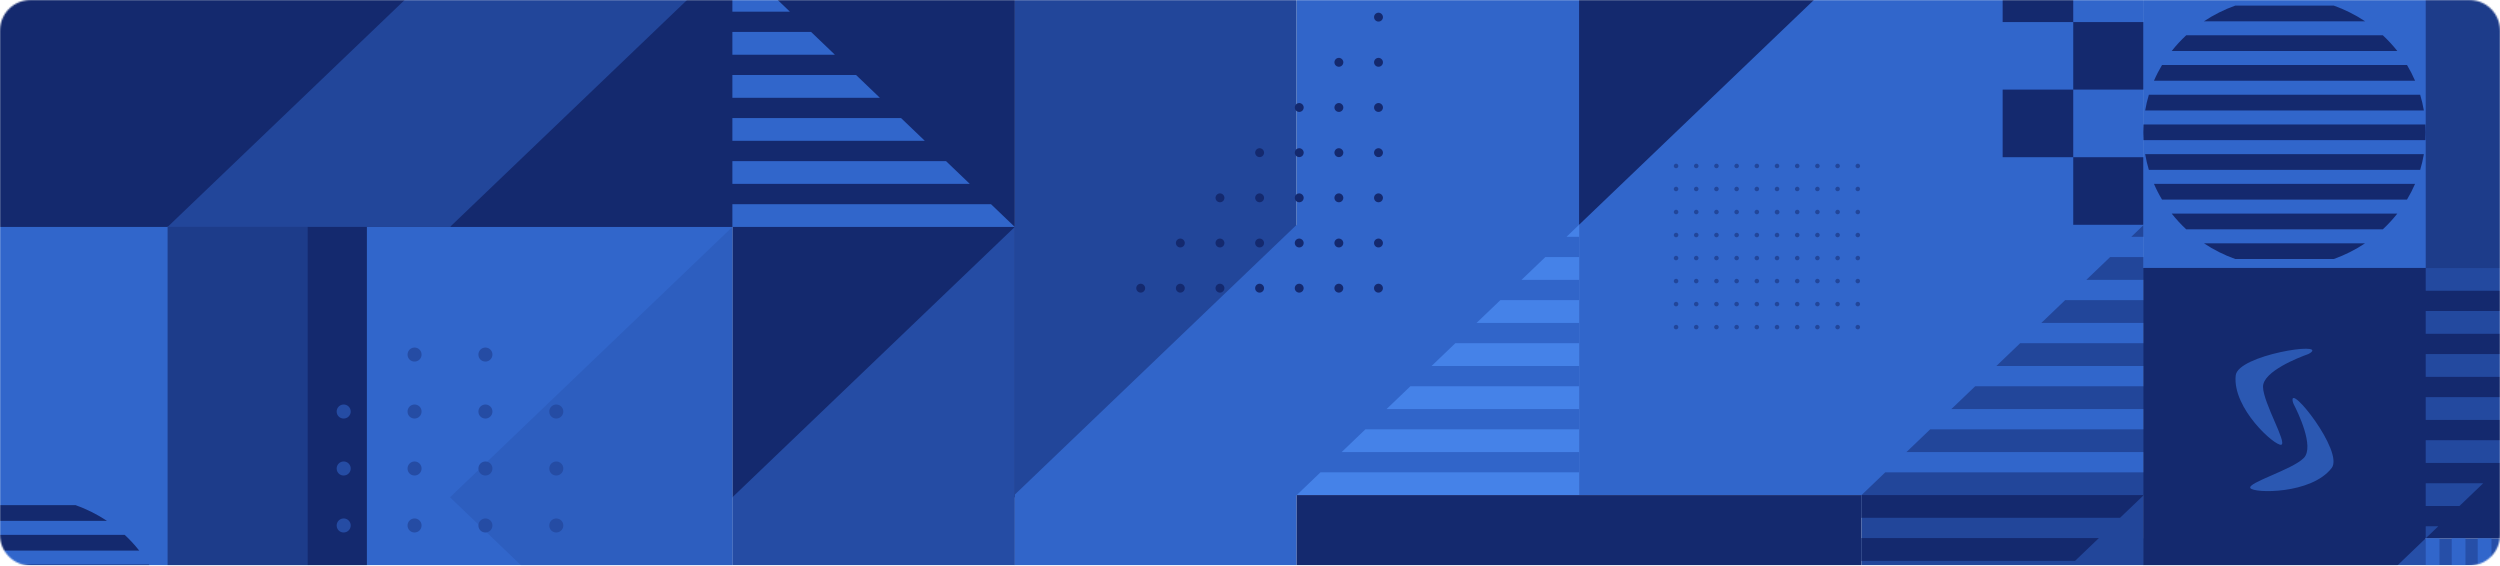 <svg width="1640" height="371" viewBox="0 0 1640 371" fill="none" xmlns="http://www.w3.org/2000/svg">
<g clip-path="url(#clip0_474_182)">
<mask id="mask0_474_182" style="mask-type:luminance" maskUnits="userSpaceOnUse" x="0" y="0" width="1640" height="371">
<path d="M1620 0H20C8.954 0 0 8.954 0 20V351C0 362.046 8.954 371 20 371H1620C1631.05 371 1640 362.046 1640 351V20C1640 8.954 1631.05 0 1620 0Z" fill="white"/>
</mask>
<g mask="url(#mask0_474_182)">
<mask id="mask1_474_182" style="mask-type:luminance" maskUnits="userSpaceOnUse" x="-76" y="-534" width="2223" height="1332">
<path d="M-75.312 -41.861L2146.68 -533.537L2146.94 260.241L-75.312 797.589V-41.861Z" fill="white"/>
</mask>
<g mask="url(#mask1_474_182)">
<path d="M665.351 324.813V-207.228H850.603V324.813H665.351ZM665.351 -207.228V-384.575H850.603V-207.228H665.351Z" fill="#22469A"/>
<path fill-rule="evenodd" clip-rule="evenodd" d="M1035.85 -29.881H1406.35V324.814H1035.85V-29.881Z" fill="#3166CB"/>
<path fill-rule="evenodd" clip-rule="evenodd" d="M850.603 -384.575H1221.11L1406.36 -207.228L1221.11 -29.881L1035.85 147.467V-29.881H850.603V-384.575Z" fill="#14296E"/>
<path d="M665.351 618.703V324.746H665.423L850.601 147.469V-207.231L1035.85 -29.88V324.814H850.601V618.703H665.351Z" fill="#3165C9"/>
<path fill-rule="evenodd" clip-rule="evenodd" d="M1406.36 309.868H1236.72L1221.11 324.814H1406.36V309.868Z" fill="#22469A"/>
<path fill-rule="evenodd" clip-rule="evenodd" d="M1406.36 281.623H1266.22L1250.61 296.569H1406.36V281.623Z" fill="#22469A"/>
<path fill-rule="evenodd" clip-rule="evenodd" d="M1406.36 253.378H1295.72L1280.11 268.326H1406.36V253.378Z" fill="#22469A"/>
<path fill-rule="evenodd" clip-rule="evenodd" d="M1406.36 225.135H1325.23L1309.62 240.08H1406.36V225.135Z" fill="#22469A"/>
<path fill-rule="evenodd" clip-rule="evenodd" d="M1406.36 196.89H1354.73L1339.12 211.835H1406.36V196.89H1406.36Z" fill="#22469A"/>
<path fill-rule="evenodd" clip-rule="evenodd" d="M1406.36 168.645H1384.23L1368.62 183.591H1406.36V168.645Z" fill="#22469A"/>
<path fill-rule="evenodd" clip-rule="evenodd" d="M1398.13 155.346H1406.36V147.467L1398.13 155.346Z" fill="#22469A"/>
<path fill-rule="evenodd" clip-rule="evenodd" d="M1035.85 309.868H866.209L850.603 324.814H1035.85V309.868Z" fill="#4582E8"/>
<path fill-rule="evenodd" clip-rule="evenodd" d="M1035.85 281.623H895.719L880.106 296.569H1035.85V281.623Z" fill="#4582E8"/>
<path fill-rule="evenodd" clip-rule="evenodd" d="M1035.85 253.378H925.222L909.609 268.326H1035.85V253.378Z" fill="#4582E8"/>
<path fill-rule="evenodd" clip-rule="evenodd" d="M1035.86 225.135H954.721L939.113 240.08H1035.86V225.135Z" fill="#4582E8"/>
<path fill-rule="evenodd" clip-rule="evenodd" d="M1035.85 196.89H984.228L968.617 211.835H1035.85V196.89Z" fill="#4582E8"/>
<path fill-rule="evenodd" clip-rule="evenodd" d="M1035.86 168.645H1013.73L998.121 183.591H1035.86V168.645Z" fill="#4582E8"/>
<path fill-rule="evenodd" clip-rule="evenodd" d="M1027.62 155.346H1035.85V147.467L1027.62 155.346Z" fill="#4582E8"/>
<path fill-rule="evenodd" clip-rule="evenodd" d="M904.172 8.314C903.599 8.338 903.045 8.531 902.58 8.868C902.115 9.205 901.759 9.671 901.556 10.208C901.354 10.745 901.314 11.33 901.441 11.89C901.568 12.45 901.857 12.96 902.272 13.357C902.687 13.755 903.209 14.021 903.774 14.124C904.339 14.226 904.921 14.161 905.449 13.935C905.977 13.71 906.428 13.334 906.744 12.855C907.06 12.376 907.228 11.814 907.228 11.24C907.21 10.447 906.879 9.693 906.306 9.145C905.733 8.596 904.965 8.297 904.172 8.314ZM904.172 37.948C903.599 37.972 903.045 38.165 902.58 38.502C902.115 38.839 901.759 39.305 901.556 39.842C901.354 40.379 901.314 40.964 901.441 41.524C901.568 42.084 901.857 42.594 902.272 42.991C902.687 43.389 903.209 43.655 903.774 43.758C904.339 43.861 904.921 43.795 905.449 43.569C905.977 43.344 906.428 42.968 906.744 42.489C907.06 42.01 907.228 41.448 907.228 40.874C907.21 40.081 906.879 39.327 906.306 38.779C905.733 38.23 904.965 37.931 904.172 37.948ZM878.178 37.948C877.605 37.972 877.051 38.165 876.586 38.502C876.121 38.839 875.765 39.305 875.562 39.842C875.36 40.379 875.32 40.964 875.447 41.524C875.574 42.084 875.863 42.594 876.278 42.991C876.693 43.389 877.215 43.655 877.78 43.758C878.345 43.861 878.927 43.795 879.455 43.569C879.983 43.344 880.434 42.968 880.75 42.489C881.066 42.01 881.234 41.448 881.234 40.874C881.216 40.081 880.885 39.327 880.312 38.779C879.739 38.23 878.971 37.931 878.178 37.948ZM904.172 67.582C903.599 67.606 903.045 67.799 902.58 68.136C902.115 68.473 901.759 68.939 901.556 69.476C901.354 70.013 901.314 70.598 901.441 71.158C901.568 71.718 901.857 72.228 902.272 72.625C902.687 73.022 903.209 73.289 903.774 73.392C904.339 73.495 904.921 73.429 905.449 73.203C905.977 72.978 906.428 72.602 906.744 72.123C907.06 71.644 907.228 71.082 907.228 70.508C907.21 69.715 906.879 68.961 906.306 68.412C905.733 67.864 904.965 67.565 904.172 67.582ZM878.178 67.582C877.605 67.606 877.051 67.799 876.586 68.136C876.121 68.473 875.765 68.939 875.562 69.476C875.36 70.013 875.32 70.598 875.447 71.158C875.574 71.718 875.863 72.228 876.278 72.625C876.693 73.022 877.215 73.289 877.78 73.392C878.345 73.495 878.927 73.429 879.455 73.203C879.983 72.978 880.434 72.602 880.75 72.123C881.066 71.644 881.234 71.082 881.234 70.508C881.216 69.715 880.885 68.962 880.312 68.413C879.74 67.865 878.973 67.566 878.18 67.582H878.178ZM852.178 67.582C851.605 67.607 851.051 67.799 850.586 68.136C850.121 68.473 849.766 68.939 849.563 69.476C849.361 70.014 849.321 70.599 849.448 71.158C849.575 71.718 849.864 72.228 850.279 72.625C850.694 73.022 851.216 73.289 851.781 73.392C852.345 73.495 852.928 73.429 853.456 73.204C853.984 72.978 854.434 72.603 854.75 72.123C855.067 71.644 855.235 71.083 855.235 70.509C855.218 69.716 854.886 68.962 854.313 68.413C853.74 67.865 852.973 67.565 852.18 67.582H852.178ZM904.168 97.216C903.595 97.24 903.041 97.433 902.576 97.77C902.111 98.107 901.755 98.573 901.552 99.11C901.35 99.647 901.31 100.232 901.437 100.792C901.564 101.352 901.853 101.862 902.268 102.259C902.683 102.657 903.205 102.923 903.77 103.026C904.335 103.129 904.917 103.063 905.445 102.837C905.973 102.612 906.424 102.236 906.74 101.757C907.056 101.278 907.224 100.716 907.224 100.142C907.206 99.349 906.875 98.595 906.302 98.046C905.729 97.498 904.961 97.199 904.168 97.216ZM878.174 97.216C877.601 97.24 877.047 97.433 876.582 97.77C876.117 98.107 875.761 98.573 875.558 99.11C875.356 99.647 875.316 100.232 875.443 100.792C875.57 101.352 875.859 101.862 876.274 102.259C876.689 102.657 877.211 102.923 877.776 103.026C878.341 103.129 878.923 103.063 879.451 102.837C879.979 102.612 880.43 102.236 880.746 101.757C881.062 101.278 881.23 100.716 881.23 100.142C881.212 99.349 880.881 98.595 880.308 98.046C879.735 97.498 878.967 97.199 878.174 97.216ZM852.174 97.216C851.601 97.241 851.047 97.433 850.582 97.77C850.117 98.107 849.762 98.573 849.559 99.11C849.357 99.648 849.317 100.233 849.444 100.792C849.571 101.352 849.86 101.862 850.275 102.259C850.69 102.656 851.212 102.923 851.777 103.026C852.341 103.128 852.924 103.063 853.452 102.838C853.98 102.612 854.43 102.237 854.746 101.757C855.063 101.278 855.231 100.717 855.231 100.143C855.214 99.349 854.882 98.595 854.309 98.046C853.735 97.498 852.968 97.199 852.174 97.216ZM826.18 97.216C825.607 97.241 825.053 97.433 824.588 97.77C824.123 98.107 823.768 98.573 823.565 99.11C823.363 99.648 823.323 100.233 823.45 100.792C823.577 101.352 823.866 101.862 824.281 102.259C824.696 102.656 825.218 102.923 825.783 103.026C826.347 103.128 826.93 103.063 827.458 102.838C827.986 102.612 828.436 102.237 828.752 101.757C829.069 101.278 829.237 100.717 829.237 100.143C829.22 99.349 828.888 98.595 828.315 98.046C827.741 97.498 826.974 97.199 826.18 97.216ZM904.164 126.85C903.591 126.875 903.038 127.068 902.574 127.404C902.109 127.741 901.754 128.207 901.552 128.744C901.35 129.28 901.31 129.865 901.437 130.424C901.564 130.983 901.853 131.493 902.267 131.89C902.682 132.287 903.203 132.553 903.768 132.656C904.332 132.758 904.914 132.693 905.442 132.468C905.969 132.243 906.419 131.868 906.735 131.389C907.051 130.91 907.22 130.349 907.22 129.776C907.203 128.984 906.872 128.232 906.301 127.683C905.729 127.135 904.964 126.835 904.172 126.85H904.164ZM878.17 126.85C877.597 126.875 877.044 127.068 876.58 127.404C876.115 127.741 875.76 128.207 875.558 128.744C875.356 129.28 875.316 129.865 875.443 130.424C875.57 130.983 875.859 131.493 876.273 131.89C876.688 132.287 877.209 132.553 877.774 132.656C878.338 132.758 878.92 132.693 879.448 132.468C879.975 132.243 880.425 131.868 880.741 131.389C881.057 130.91 881.226 130.349 881.226 129.776C881.209 128.984 880.878 128.232 880.307 127.684C879.737 127.135 878.972 126.836 878.18 126.85H878.17ZM852.17 126.85C851.597 126.875 851.044 127.068 850.58 127.405C850.116 127.742 849.761 128.207 849.559 128.744C849.357 129.281 849.317 129.865 849.444 130.425C849.572 130.984 849.86 131.494 850.275 131.89C850.689 132.287 851.211 132.553 851.775 132.656C852.339 132.758 852.921 132.693 853.449 132.468C853.976 132.243 854.426 131.867 854.742 131.389C855.058 130.91 855.227 130.349 855.227 129.776C855.21 128.982 854.878 128.229 854.304 127.68C853.731 127.131 852.964 126.833 852.17 126.85ZM826.176 126.85C825.603 126.875 825.05 127.068 824.586 127.405C824.122 127.742 823.767 128.207 823.565 128.744C823.363 129.281 823.323 129.865 823.45 130.425C823.578 130.984 823.866 131.494 824.281 131.89C824.695 132.287 825.217 132.553 825.781 132.656C826.345 132.758 826.927 132.693 827.455 132.468C827.982 132.243 828.432 131.867 828.748 131.389C829.064 130.91 829.233 130.349 829.233 129.776C829.216 128.982 828.884 128.229 828.31 127.68C827.737 127.131 826.97 126.833 826.176 126.85ZM800.176 126.85C799.603 126.875 799.05 127.068 798.586 127.405C798.122 127.742 797.767 128.207 797.565 128.744C797.363 129.281 797.323 129.865 797.45 130.425C797.578 130.984 797.866 131.494 798.281 131.89C798.695 132.287 799.217 132.553 799.781 132.656C800.345 132.758 800.927 132.693 801.455 132.468C801.982 132.243 802.432 131.867 802.748 131.389C803.064 130.91 803.233 130.349 803.233 129.776C803.216 128.982 802.884 128.229 802.31 127.68C801.737 127.131 800.97 126.833 800.176 126.85ZM904.155 156.484C903.582 156.508 903.028 156.701 902.563 157.038C902.098 157.375 901.742 157.841 901.539 158.378C901.337 158.915 901.297 159.5 901.424 160.06C901.551 160.62 901.84 161.13 902.255 161.527C902.67 161.925 903.192 162.191 903.757 162.294C904.322 162.397 904.904 162.331 905.432 162.105C905.96 161.88 906.411 161.504 906.727 161.025C907.043 160.546 907.211 159.984 907.211 159.41C907.193 158.617 906.862 157.863 906.289 157.315C905.716 156.766 904.948 156.467 904.155 156.484ZM878.161 156.484C877.588 156.508 877.034 156.701 876.569 157.038C876.104 157.375 875.748 157.841 875.545 158.378C875.343 158.915 875.303 159.5 875.43 160.06C875.557 160.62 875.846 161.13 876.261 161.527C876.676 161.925 877.198 162.191 877.763 162.294C878.328 162.397 878.91 162.331 879.438 162.105C879.966 161.88 880.417 161.504 880.733 161.025C881.049 160.546 881.217 159.984 881.217 159.41C881.199 158.617 880.868 157.863 880.295 157.315C879.722 156.766 878.954 156.467 878.161 156.484ZM852.161 156.484C851.588 156.509 851.034 156.701 850.569 157.038C850.104 157.375 849.749 157.841 849.546 158.378C849.344 158.916 849.304 159.501 849.431 160.06C849.558 160.62 849.847 161.13 850.262 161.527C850.677 161.924 851.199 162.191 851.764 162.294C852.328 162.396 852.911 162.331 853.439 162.106C853.967 161.88 854.417 161.505 854.733 161.025C855.05 160.546 855.218 159.985 855.218 159.411C855.201 158.617 854.869 157.863 854.296 157.315C853.722 156.766 852.955 156.467 852.161 156.484ZM826.167 156.484C825.594 156.509 825.04 156.701 824.575 157.038C824.11 157.375 823.755 157.841 823.552 158.378C823.35 158.916 823.31 159.501 823.437 160.06C823.564 160.62 823.853 161.13 824.268 161.527C824.683 161.924 825.205 162.191 825.77 162.294C826.334 162.396 826.917 162.331 827.445 162.106C827.973 161.88 828.423 161.505 828.739 161.025C829.056 160.546 829.224 159.985 829.224 159.411C829.207 158.617 828.875 157.863 828.302 157.315C827.728 156.766 826.961 156.467 826.167 156.484ZM800.167 156.484C799.594 156.509 799.04 156.701 798.575 157.038C798.11 157.375 797.755 157.841 797.552 158.378C797.35 158.916 797.31 159.501 797.437 160.06C797.564 160.62 797.853 161.13 798.268 161.527C798.683 161.924 799.205 162.191 799.77 162.294C800.334 162.396 800.917 162.331 801.445 162.106C801.973 161.88 802.423 161.505 802.739 161.025C803.056 160.546 803.224 159.985 803.224 159.411C803.207 158.617 802.875 157.863 802.302 157.315C801.728 156.766 800.961 156.467 800.167 156.484ZM774.173 156.484C773.6 156.508 773.046 156.701 772.581 157.038C772.116 157.375 771.76 157.841 771.557 158.378C771.355 158.915 771.315 159.5 771.442 160.06C771.569 160.62 771.858 161.13 772.273 161.527C772.688 161.925 773.21 162.191 773.775 162.294C774.34 162.397 774.922 162.331 775.45 162.105C775.978 161.88 776.429 161.504 776.745 161.025C777.061 160.546 777.229 159.984 777.229 159.41C777.211 158.617 776.88 157.863 776.307 157.315C775.734 156.766 774.966 156.467 774.173 156.484ZM904.146 186.117C903.573 186.141 903.019 186.334 902.554 186.671C902.089 187.008 901.733 187.474 901.53 188.011C901.328 188.548 901.288 189.133 901.415 189.693C901.542 190.253 901.831 190.763 902.246 191.16C902.661 191.558 903.183 191.824 903.748 191.927C904.313 192.03 904.895 191.964 905.423 191.738C905.951 191.513 906.402 191.137 906.718 190.658C907.034 190.179 907.202 189.617 907.202 189.043C907.184 188.25 906.853 187.496 906.28 186.948C905.707 186.399 904.939 186.1 904.146 186.117ZM878.152 186.117C877.579 186.141 877.025 186.334 876.56 186.671C876.095 187.008 875.739 187.474 875.536 188.011C875.334 188.548 875.294 189.133 875.421 189.693C875.548 190.253 875.837 190.763 876.252 191.16C876.667 191.558 877.189 191.824 877.754 191.927C878.319 192.03 878.901 191.964 879.429 191.738C879.957 191.513 880.408 191.137 880.724 190.658C881.04 190.179 881.208 189.617 881.208 189.043C881.19 188.25 880.859 187.496 880.286 186.948C879.713 186.399 878.945 186.1 878.152 186.117ZM852.152 186.117C851.579 186.142 851.025 186.334 850.56 186.671C850.095 187.008 849.74 187.474 849.537 188.011C849.335 188.549 849.295 189.134 849.422 189.693C849.549 190.253 849.838 190.763 850.253 191.16C850.668 191.557 851.19 191.824 851.755 191.927C852.319 192.029 852.902 191.964 853.43 191.739C853.958 191.513 854.408 191.138 854.724 190.658C855.041 190.179 855.209 189.618 855.209 189.044C855.192 188.25 854.86 187.496 854.287 186.948C853.713 186.399 852.946 186.1 852.152 186.117ZM826.158 186.117C825.585 186.142 825.031 186.334 824.566 186.671C824.101 187.008 823.746 187.474 823.543 188.011C823.341 188.549 823.301 189.134 823.428 189.693C823.555 190.253 823.844 190.763 824.259 191.16C824.674 191.557 825.196 191.824 825.761 191.927C826.325 192.029 826.908 191.964 827.436 191.739C827.964 191.513 828.414 191.138 828.73 190.658C829.047 190.179 829.215 189.618 829.215 189.044C829.198 188.25 828.866 187.496 828.293 186.948C827.719 186.399 826.952 186.1 826.158 186.117ZM800.158 186.117C799.585 186.142 799.031 186.334 798.566 186.671C798.101 187.008 797.746 187.474 797.543 188.011C797.341 188.549 797.301 189.134 797.428 189.693C797.555 190.253 797.844 190.763 798.259 191.16C798.674 191.557 799.196 191.824 799.761 191.927C800.325 192.029 800.908 191.964 801.436 191.739C801.964 191.513 802.414 191.138 802.73 190.658C803.047 190.179 803.215 189.618 803.215 189.044C803.198 188.25 802.866 187.496 802.293 186.948C801.719 186.399 800.952 186.1 800.158 186.117ZM774.164 186.117C773.591 186.141 773.037 186.334 772.572 186.671C772.107 187.008 771.751 187.474 771.548 188.011C771.346 188.548 771.306 189.133 771.433 189.693C771.56 190.253 771.849 190.763 772.264 191.16C772.679 191.558 773.201 191.824 773.766 191.927C774.331 192.03 774.913 191.964 775.441 191.738C775.969 191.513 776.42 191.137 776.736 190.658C777.052 190.179 777.22 189.617 777.22 189.043C777.202 188.25 776.871 187.496 776.298 186.948C775.725 186.399 774.957 186.1 774.164 186.117ZM748.17 186.117C747.597 186.141 747.043 186.334 746.578 186.671C746.113 187.008 745.757 187.474 745.554 188.011C745.352 188.548 745.312 189.133 745.439 189.693C745.566 190.253 745.855 190.763 746.27 191.16C746.685 191.558 747.207 191.824 747.772 191.927C748.337 192.03 748.919 191.964 749.447 191.738C749.975 191.513 750.426 191.137 750.742 190.658C751.058 190.179 751.226 189.617 751.226 189.043C751.208 188.25 750.877 187.496 750.304 186.948C749.731 186.399 748.963 186.1 748.17 186.117Z" fill="#14296E"/>
<path fill-rule="evenodd" clip-rule="evenodd" d="M1313.73 -29.875H1360.04V14.456H1406.35V58.787H1360.04V103.118H1406.36V147.449H1360.04V103.118H1313.74V58.792H1360.04V14.461H1313.74V-29.87L1313.73 -29.875Z" fill="#14296E"/>
<path fill-rule="evenodd" clip-rule="evenodd" d="M1099.55 107.378C1099.85 107.391 1100.13 107.489 1100.36 107.66C1100.6 107.832 1100.78 108.069 1100.88 108.343C1100.99 108.616 1101.01 108.914 1100.94 109.199C1100.88 109.484 1100.73 109.744 1100.52 109.946C1100.31 110.148 1100.04 110.284 1099.76 110.336C1099.47 110.389 1099.17 110.355 1098.9 110.241C1098.63 110.126 1098.4 109.935 1098.24 109.691C1098.08 109.447 1098 109.161 1098 108.869C1098.01 108.465 1098.17 108.081 1098.47 107.801C1098.76 107.521 1099.15 107.369 1099.55 107.378ZM1112.8 107.378C1113.09 107.391 1113.37 107.489 1113.61 107.661C1113.85 107.833 1114.03 108.07 1114.13 108.344C1114.23 108.618 1114.25 108.916 1114.19 109.201C1114.13 109.486 1113.98 109.746 1113.77 109.948C1113.56 110.15 1113.29 110.286 1113 110.338C1112.71 110.391 1112.42 110.357 1112.15 110.242C1111.88 110.128 1111.65 109.936 1111.49 109.692C1111.33 109.448 1111.24 109.162 1111.24 108.87C1111.25 108.465 1111.42 108.081 1111.71 107.801C1112 107.521 1112.4 107.369 1112.8 107.378ZM1126.05 107.378C1126.34 107.391 1126.62 107.489 1126.86 107.66C1127.09 107.832 1127.28 108.069 1127.38 108.343C1127.48 108.616 1127.5 108.914 1127.44 109.199C1127.37 109.484 1127.23 109.744 1127.01 109.946C1126.8 110.148 1126.54 110.284 1126.25 110.336C1125.96 110.389 1125.67 110.355 1125.4 110.241C1125.13 110.126 1124.9 109.935 1124.74 109.691C1124.58 109.447 1124.49 109.161 1124.49 108.869C1124.5 108.465 1124.67 108.081 1124.96 107.801C1125.25 107.521 1125.64 107.369 1126.05 107.378ZM1139.29 107.378C1139.59 107.391 1139.87 107.489 1140.1 107.66C1140.34 107.832 1140.52 108.069 1140.63 108.343C1140.73 108.616 1140.75 108.914 1140.68 109.199C1140.62 109.484 1140.47 109.744 1140.26 109.946C1140.05 110.148 1139.78 110.284 1139.5 110.336C1139.21 110.389 1138.91 110.355 1138.64 110.241C1138.37 110.126 1138.15 109.935 1137.98 109.691C1137.82 109.447 1137.74 109.161 1137.74 108.869C1137.75 108.465 1137.92 108.081 1138.21 107.801C1138.5 107.521 1138.89 107.369 1139.29 107.378ZM1152.54 107.378C1152.83 107.39 1153.12 107.488 1153.35 107.66C1153.59 107.832 1153.77 108.069 1153.87 108.343C1153.98 108.616 1154 108.914 1153.93 109.2C1153.87 109.485 1153.72 109.745 1153.51 109.947C1153.3 110.15 1153.03 110.286 1152.75 110.338C1152.46 110.391 1152.16 110.357 1151.89 110.243C1151.62 110.128 1151.39 109.937 1151.23 109.693C1151.07 109.448 1150.98 109.162 1150.98 108.87C1150.99 108.466 1151.16 108.081 1151.45 107.802C1151.75 107.522 1152.14 107.369 1152.54 107.378ZM1165.79 107.378C1166.08 107.39 1166.36 107.488 1166.6 107.66C1166.84 107.832 1167.02 108.069 1167.12 108.343C1167.22 108.616 1167.24 108.914 1167.18 109.2C1167.12 109.485 1166.97 109.745 1166.76 109.947C1166.55 110.15 1166.28 110.286 1165.99 110.338C1165.7 110.391 1165.41 110.357 1165.14 110.243C1164.87 110.128 1164.64 109.937 1164.48 109.693C1164.32 109.448 1164.23 109.162 1164.23 108.87C1164.24 108.466 1164.41 108.081 1164.7 107.802C1164.99 107.522 1165.38 107.369 1165.79 107.378ZM1179.04 107.378C1179.33 107.391 1179.61 107.489 1179.85 107.66C1180.08 107.832 1180.26 108.069 1180.37 108.343C1180.47 108.616 1180.49 108.914 1180.43 109.199C1180.36 109.484 1180.21 109.744 1180 109.946C1179.79 110.148 1179.53 110.284 1179.24 110.336C1178.95 110.389 1178.65 110.355 1178.38 110.241C1178.12 110.126 1177.89 109.935 1177.73 109.691C1177.56 109.447 1177.48 109.161 1177.48 108.869C1177.49 108.465 1177.66 108.081 1177.95 107.801C1178.24 107.521 1178.63 107.369 1179.04 107.378ZM1192.28 107.378C1192.57 107.39 1192.86 107.488 1193.09 107.66C1193.33 107.832 1193.51 108.069 1193.62 108.343C1193.72 108.616 1193.74 108.914 1193.67 109.2C1193.61 109.485 1193.46 109.745 1193.25 109.947C1193.04 110.15 1192.77 110.286 1192.49 110.338C1192.2 110.391 1191.9 110.357 1191.63 110.243C1191.36 110.128 1191.13 109.937 1190.97 109.693C1190.81 109.448 1190.73 109.162 1190.73 108.87C1190.73 108.466 1190.9 108.081 1191.2 107.802C1191.49 107.522 1191.88 107.369 1192.28 107.378ZM1205.53 107.378C1205.82 107.39 1206.1 107.488 1206.34 107.66C1206.58 107.832 1206.76 108.069 1206.86 108.343C1206.97 108.616 1206.99 108.914 1206.92 109.2C1206.86 109.485 1206.71 109.745 1206.5 109.947C1206.29 110.15 1206.02 110.286 1205.73 110.338C1205.45 110.391 1205.15 110.357 1204.88 110.243C1204.61 110.128 1204.38 109.937 1204.22 109.693C1204.06 109.448 1203.97 109.162 1203.97 108.87C1203.98 108.466 1204.15 108.081 1204.44 107.802C1204.73 107.522 1205.12 107.369 1205.53 107.378ZM1218.78 107.378C1219.07 107.39 1219.35 107.488 1219.59 107.66C1219.82 107.832 1220.01 108.069 1220.11 108.343C1220.21 108.616 1220.23 108.914 1220.17 109.2C1220.1 109.485 1219.96 109.745 1219.75 109.947C1219.53 110.15 1219.27 110.286 1218.98 110.338C1218.69 110.391 1218.4 110.357 1218.13 110.243C1217.86 110.128 1217.63 109.937 1217.47 109.693C1217.31 109.448 1217.22 109.162 1217.22 108.87C1217.23 108.466 1217.4 108.081 1217.69 107.802C1217.98 107.522 1218.37 107.369 1218.78 107.378ZM1099.55 122.478C1099.85 122.491 1100.13 122.589 1100.36 122.76C1100.6 122.932 1100.78 123.169 1100.88 123.443C1100.99 123.716 1101.01 124.014 1100.94 124.299C1100.88 124.584 1100.73 124.844 1100.52 125.046C1100.31 125.248 1100.04 125.384 1099.76 125.436C1099.47 125.489 1099.17 125.455 1098.9 125.341C1098.63 125.226 1098.4 125.035 1098.24 124.791C1098.08 124.547 1098 124.261 1098 123.969C1098.01 123.565 1098.17 123.181 1098.47 122.901C1098.76 122.621 1099.15 122.469 1099.55 122.478ZM1112.8 122.478C1113.09 122.491 1113.37 122.589 1113.61 122.761C1113.85 122.933 1114.03 123.17 1114.13 123.444C1114.23 123.718 1114.25 124.015 1114.19 124.3C1114.12 124.585 1113.98 124.845 1113.76 125.047C1113.55 125.249 1113.29 125.384 1113 125.436C1112.71 125.488 1112.42 125.455 1112.15 125.34C1111.88 125.226 1111.65 125.034 1111.49 124.791C1111.33 124.547 1111.24 124.261 1111.24 123.969C1111.25 123.768 1111.29 123.571 1111.37 123.388C1111.45 123.204 1111.57 123.039 1111.71 122.9C1111.86 122.762 1112.03 122.653 1112.22 122.581C1112.4 122.509 1112.6 122.474 1112.8 122.479L1112.8 122.478ZM1126.05 122.478C1126.34 122.491 1126.62 122.589 1126.86 122.76C1127.09 122.932 1127.28 123.169 1127.38 123.443C1127.48 123.716 1127.5 124.014 1127.44 124.299C1127.37 124.584 1127.23 124.844 1127.01 125.046C1126.8 125.248 1126.54 125.384 1126.25 125.436C1125.96 125.489 1125.67 125.455 1125.4 125.341C1125.13 125.226 1124.9 125.035 1124.74 124.791C1124.58 124.547 1124.49 124.261 1124.49 123.969C1124.49 123.769 1124.54 123.571 1124.62 123.388C1124.7 123.205 1124.82 123.039 1124.96 122.901C1125.11 122.762 1125.28 122.654 1125.46 122.581C1125.65 122.509 1125.85 122.474 1126.05 122.479L1126.05 122.478ZM1139.29 122.478C1139.59 122.491 1139.87 122.589 1140.1 122.76C1140.34 122.932 1140.52 123.169 1140.63 123.443C1140.73 123.716 1140.75 124.014 1140.68 124.299C1140.62 124.584 1140.47 124.844 1140.26 125.046C1140.05 125.248 1139.78 125.384 1139.5 125.436C1139.21 125.489 1138.91 125.455 1138.64 125.341C1138.37 125.226 1138.15 125.035 1137.98 124.791C1137.82 124.547 1137.74 124.261 1137.74 123.969C1137.75 123.565 1137.92 123.181 1138.21 122.901C1138.5 122.621 1138.89 122.469 1139.29 122.478ZM1152.54 122.478C1152.83 122.491 1153.11 122.589 1153.35 122.761C1153.59 122.933 1153.77 123.17 1153.87 123.444C1153.97 123.718 1153.99 124.015 1153.93 124.3C1153.86 124.585 1153.72 124.845 1153.51 125.047C1153.29 125.249 1153.03 125.384 1152.74 125.436C1152.45 125.488 1152.16 125.455 1151.89 125.34C1151.62 125.226 1151.39 125.034 1151.23 124.791C1151.07 124.547 1150.98 124.261 1150.98 123.969C1150.99 123.768 1151.03 123.571 1151.11 123.387C1151.19 123.204 1151.31 123.038 1151.45 122.9C1151.6 122.761 1151.77 122.653 1151.96 122.581C1152.14 122.509 1152.34 122.474 1152.54 122.479L1152.54 122.478ZM1165.79 122.478C1166.08 122.491 1166.36 122.589 1166.6 122.761C1166.84 122.932 1167.02 123.17 1167.12 123.443C1167.22 123.717 1167.24 124.015 1167.18 124.3C1167.11 124.585 1166.96 124.844 1166.75 125.046C1166.54 125.248 1166.28 125.384 1165.99 125.436C1165.7 125.489 1165.41 125.455 1165.14 125.341C1164.87 125.226 1164.64 125.035 1164.48 124.791C1164.32 124.547 1164.23 124.261 1164.23 123.969C1164.24 123.565 1164.41 123.18 1164.7 122.901C1164.99 122.621 1165.38 122.469 1165.79 122.478ZM1179.04 122.478C1179.33 122.491 1179.61 122.589 1179.85 122.76C1180.08 122.932 1180.26 123.169 1180.37 123.443C1180.47 123.716 1180.49 124.014 1180.43 124.299C1180.36 124.584 1180.21 124.844 1180 125.046C1179.79 125.248 1179.53 125.384 1179.24 125.436C1178.95 125.489 1178.65 125.455 1178.38 125.341C1178.12 125.226 1177.89 125.035 1177.73 124.791C1177.56 124.547 1177.48 124.261 1177.48 123.969C1177.48 123.768 1177.53 123.571 1177.61 123.388C1177.69 123.204 1177.8 123.039 1177.95 122.9C1178.09 122.762 1178.27 122.653 1178.45 122.581C1178.64 122.509 1178.84 122.474 1179.04 122.479L1179.04 122.478ZM1192.28 122.478C1192.57 122.491 1192.86 122.589 1193.09 122.761C1193.33 122.933 1193.51 123.17 1193.61 123.444C1193.71 123.718 1193.73 124.015 1193.67 124.3C1193.6 124.585 1193.46 124.845 1193.25 125.047C1193.04 125.249 1192.77 125.384 1192.48 125.436C1192.19 125.488 1191.9 125.455 1191.63 125.34C1191.36 125.226 1191.13 125.034 1190.97 124.791C1190.81 124.547 1190.72 124.261 1190.72 123.969C1190.73 123.768 1190.77 123.571 1190.85 123.387C1190.93 123.204 1191.05 123.038 1191.2 122.9C1191.34 122.761 1191.51 122.653 1191.7 122.581C1191.89 122.508 1192.09 122.474 1192.29 122.479L1192.28 122.478ZM1205.53 122.478C1205.82 122.491 1206.1 122.589 1206.34 122.76C1206.58 122.932 1206.76 123.169 1206.86 123.443C1206.96 123.716 1206.98 124.014 1206.92 124.299C1206.85 124.584 1206.71 124.844 1206.5 125.046C1206.29 125.248 1206.02 125.384 1205.73 125.436C1205.44 125.489 1205.15 125.455 1204.88 125.341C1204.61 125.226 1204.38 125.035 1204.22 124.791C1204.06 124.547 1203.97 124.261 1203.97 123.969C1203.98 123.565 1204.15 123.181 1204.44 122.901C1204.73 122.621 1205.13 122.469 1205.53 122.478ZM1218.78 122.478C1219.07 122.491 1219.35 122.589 1219.59 122.76C1219.82 122.932 1220 123.169 1220.11 123.443C1220.21 123.716 1220.23 124.014 1220.17 124.299C1220.1 124.584 1219.95 124.844 1219.74 125.046C1219.53 125.248 1219.27 125.384 1218.98 125.436C1218.69 125.489 1218.39 125.455 1218.13 125.341C1217.86 125.226 1217.63 125.035 1217.47 124.791C1217.31 124.547 1217.22 124.261 1217.22 123.969C1217.22 123.768 1217.27 123.571 1217.35 123.387C1217.43 123.204 1217.55 123.038 1217.69 122.9C1217.84 122.761 1218.01 122.653 1218.19 122.581C1218.38 122.509 1218.58 122.474 1218.78 122.479L1218.78 122.478ZM1099.56 137.58C1099.85 137.593 1100.13 137.691 1100.37 137.862C1100.61 138.034 1100.79 138.271 1100.89 138.545C1100.99 138.818 1101.01 139.116 1100.95 139.401C1100.88 139.686 1100.74 139.946 1100.53 140.148C1100.31 140.35 1100.05 140.486 1099.76 140.538C1099.47 140.591 1099.18 140.557 1098.91 140.443C1098.64 140.328 1098.41 140.137 1098.25 139.893C1098.09 139.649 1098 139.363 1098 139.071C1098.01 138.667 1098.18 138.283 1098.47 138.003C1098.76 137.723 1099.15 137.571 1099.56 137.58ZM1112.81 137.58C1113.1 137.594 1113.38 137.693 1113.61 137.865C1113.85 138.037 1114.03 138.275 1114.13 138.549C1114.24 138.822 1114.25 139.12 1114.19 139.405C1114.12 139.69 1113.98 139.949 1113.76 140.15C1113.55 140.352 1113.29 140.487 1113 140.539C1112.71 140.59 1112.41 140.556 1112.15 140.441C1111.88 140.326 1111.65 140.134 1111.49 139.89C1111.33 139.646 1111.24 139.36 1111.24 139.068C1111.25 138.868 1111.29 138.67 1111.37 138.487C1111.45 138.304 1111.57 138.138 1111.72 138C1111.86 137.862 1112.03 137.754 1112.22 137.682C1112.41 137.609 1112.6 137.575 1112.81 137.58ZM1126.05 137.58C1126.34 137.593 1126.63 137.691 1126.86 137.862C1127.1 138.034 1127.28 138.271 1127.38 138.545C1127.49 138.818 1127.51 139.116 1127.44 139.401C1127.38 139.686 1127.23 139.946 1127.02 140.148C1126.81 140.35 1126.54 140.486 1126.25 140.538C1125.97 140.591 1125.67 140.557 1125.4 140.443C1125.13 140.328 1124.9 140.137 1124.74 139.893C1124.58 139.649 1124.5 139.363 1124.5 139.071C1124.5 138.667 1124.67 138.283 1124.97 138.003C1125.26 137.723 1125.65 137.571 1126.05 137.58ZM1139.3 137.58C1139.59 137.593 1139.87 137.691 1140.11 137.862C1140.35 138.034 1140.53 138.271 1140.63 138.545C1140.73 138.818 1140.75 139.116 1140.69 139.401C1140.62 139.686 1140.48 139.946 1140.27 140.148C1140.06 140.35 1139.79 140.486 1139.5 140.538C1139.21 140.591 1138.92 140.557 1138.65 140.443C1138.38 140.328 1138.15 140.137 1137.99 139.893C1137.83 139.649 1137.74 139.363 1137.74 139.071C1137.75 138.667 1137.92 138.283 1138.21 138.003C1138.5 137.723 1138.9 137.571 1139.3 137.58ZM1152.55 137.58C1152.84 137.593 1153.12 137.691 1153.36 137.862C1153.59 138.034 1153.77 138.271 1153.88 138.545C1153.98 138.818 1154 139.116 1153.94 139.401C1153.87 139.686 1153.72 139.946 1153.51 140.148C1153.3 140.35 1153.04 140.486 1152.75 140.538C1152.46 140.591 1152.16 140.557 1151.9 140.443C1151.63 140.328 1151.4 140.137 1151.24 139.893C1151.08 139.649 1150.99 139.363 1150.99 139.071C1151 138.666 1151.17 138.282 1151.46 138.003C1151.75 137.723 1152.14 137.571 1152.55 137.58H1152.55ZM1165.79 137.58C1166.21 137.581 1166.6 137.745 1166.89 138.037C1167.18 138.33 1167.35 138.726 1167.35 139.138C1167.35 139.551 1167.18 139.947 1166.89 140.238C1166.6 140.53 1166.2 140.694 1165.79 140.694C1165.38 140.694 1164.98 140.53 1164.69 140.238C1164.4 139.947 1164.23 139.551 1164.23 139.138C1164.23 138.726 1164.4 138.33 1164.69 138.037C1164.98 137.745 1165.37 137.581 1165.79 137.58H1165.79ZM1179.04 137.58C1179.33 137.593 1179.61 137.691 1179.85 137.862C1180.09 138.034 1180.27 138.271 1180.37 138.545C1180.47 138.818 1180.49 139.116 1180.43 139.401C1180.37 139.686 1180.22 139.946 1180.01 140.148C1179.8 140.35 1179.53 140.486 1179.24 140.538C1178.96 140.591 1178.66 140.557 1178.39 140.443C1178.12 140.328 1177.89 140.137 1177.73 139.893C1177.57 139.649 1177.48 139.363 1177.48 139.071C1177.49 138.666 1177.66 138.282 1177.95 138.003C1178.25 137.723 1178.64 137.571 1179.04 137.58ZM1192.29 137.58C1192.58 137.593 1192.86 137.691 1193.1 137.863C1193.33 138.035 1193.51 138.272 1193.62 138.546C1193.72 138.82 1193.74 139.117 1193.67 139.402C1193.61 139.687 1193.46 139.947 1193.25 140.149C1193.04 140.351 1192.77 140.486 1192.49 140.538C1192.2 140.591 1191.9 140.557 1191.63 140.442C1191.37 140.328 1191.14 140.136 1190.98 139.893C1190.81 139.649 1190.73 139.363 1190.73 139.071C1190.73 138.87 1190.78 138.673 1190.86 138.489C1190.94 138.306 1191.05 138.14 1191.2 138.002C1191.34 137.863 1191.52 137.755 1191.7 137.682C1191.89 137.61 1192.09 137.575 1192.29 137.58H1192.29ZM1205.53 137.58C1205.83 137.593 1206.11 137.691 1206.34 137.862C1206.58 138.034 1206.76 138.271 1206.87 138.545C1206.97 138.818 1206.99 139.116 1206.92 139.401C1206.86 139.686 1206.71 139.946 1206.5 140.148C1206.29 140.35 1206.02 140.486 1205.74 140.538C1205.45 140.591 1205.15 140.557 1204.88 140.443C1204.61 140.328 1204.39 140.137 1204.22 139.893C1204.06 139.649 1203.98 139.363 1203.98 139.071C1203.99 138.667 1204.16 138.283 1204.45 138.003C1204.74 137.723 1205.13 137.571 1205.53 137.58ZM1218.78 137.58C1219.07 137.593 1219.35 137.691 1219.59 137.863C1219.83 138.035 1220.01 138.272 1220.11 138.546C1220.21 138.82 1220.23 139.117 1220.17 139.402C1220.1 139.687 1219.96 139.947 1219.75 140.149C1219.53 140.351 1219.27 140.486 1218.98 140.538C1218.69 140.591 1218.4 140.557 1218.13 140.442C1217.86 140.328 1217.63 140.136 1217.47 139.893C1217.31 139.649 1217.22 139.363 1217.22 139.071C1217.23 138.871 1217.27 138.673 1217.35 138.49C1217.43 138.306 1217.55 138.141 1217.69 138.002C1217.84 137.864 1218.01 137.755 1218.19 137.683C1218.38 137.61 1218.58 137.575 1218.78 137.58ZM1099.56 152.68C1099.85 152.693 1100.13 152.791 1100.37 152.962C1100.61 153.134 1100.79 153.371 1100.89 153.645C1100.99 153.918 1101.01 154.216 1100.95 154.501C1100.88 154.786 1100.74 155.046 1100.53 155.248C1100.31 155.45 1100.05 155.586 1099.76 155.638C1099.47 155.691 1099.18 155.657 1098.91 155.543C1098.64 155.428 1098.41 155.237 1098.25 154.993C1098.09 154.749 1098 154.463 1098 154.171C1098.01 153.767 1098.18 153.383 1098.47 153.103C1098.76 152.823 1099.15 152.671 1099.56 152.68ZM1112.81 152.68C1113.1 152.693 1113.38 152.791 1113.62 152.963C1113.85 153.135 1114.03 153.372 1114.14 153.646C1114.24 153.92 1114.26 154.217 1114.19 154.502C1114.13 154.787 1113.98 155.047 1113.77 155.249C1113.56 155.451 1113.29 155.586 1113 155.638C1112.72 155.691 1112.42 155.657 1112.15 155.542C1111.88 155.428 1111.65 155.236 1111.49 154.993C1111.33 154.749 1111.25 154.463 1111.25 154.171C1111.25 153.97 1111.29 153.773 1111.38 153.59C1111.46 153.406 1111.57 153.241 1111.72 153.102C1111.86 152.964 1112.03 152.855 1112.22 152.783C1112.41 152.711 1112.61 152.676 1112.81 152.681L1112.81 152.68ZM1126.05 152.68C1126.34 152.693 1126.63 152.791 1126.86 152.962C1127.1 153.134 1127.28 153.371 1127.38 153.645C1127.49 153.918 1127.51 154.216 1127.44 154.501C1127.38 154.786 1127.23 155.046 1127.02 155.248C1126.81 155.45 1126.54 155.586 1126.25 155.638C1125.97 155.691 1125.67 155.657 1125.4 155.543C1125.13 155.428 1124.9 155.237 1124.74 154.993C1124.58 154.749 1124.5 154.463 1124.5 154.171C1124.5 153.971 1124.54 153.773 1124.62 153.59C1124.71 153.407 1124.82 153.241 1124.97 153.103C1125.11 152.964 1125.28 152.856 1125.47 152.783C1125.66 152.711 1125.85 152.676 1126.06 152.681L1126.05 152.68ZM1139.3 152.68C1139.59 152.693 1139.87 152.791 1140.11 152.962C1140.35 153.134 1140.53 153.371 1140.63 153.645C1140.73 153.918 1140.75 154.216 1140.69 154.501C1140.62 154.786 1140.48 155.046 1140.27 155.248C1140.06 155.45 1139.79 155.586 1139.5 155.638C1139.21 155.691 1138.92 155.657 1138.65 155.543C1138.38 155.428 1138.15 155.237 1137.99 154.993C1137.83 154.749 1137.74 154.463 1137.74 154.171C1137.75 153.971 1137.79 153.773 1137.87 153.59C1137.95 153.407 1138.07 153.241 1138.21 153.103C1138.36 152.964 1138.53 152.856 1138.72 152.783C1138.9 152.711 1139.1 152.676 1139.3 152.681L1139.3 152.68ZM1152.55 152.68C1152.84 152.693 1153.12 152.791 1153.36 152.963C1153.59 153.135 1153.77 153.372 1153.88 153.646C1153.98 153.92 1154 154.217 1153.93 154.502C1153.87 154.787 1153.72 155.047 1153.51 155.249C1153.3 155.451 1153.03 155.586 1152.75 155.638C1152.46 155.691 1152.16 155.657 1151.89 155.542C1151.62 155.428 1151.4 155.236 1151.23 154.993C1151.07 154.749 1150.99 154.463 1150.99 154.171C1150.99 153.97 1151.04 153.773 1151.12 153.589C1151.2 153.406 1151.31 153.24 1151.46 153.102C1151.6 152.963 1151.78 152.855 1151.96 152.783C1152.15 152.711 1152.35 152.676 1152.55 152.681L1152.55 152.68ZM1165.79 152.68C1166.09 152.693 1166.37 152.791 1166.6 152.963C1166.84 153.135 1167.02 153.372 1167.12 153.646C1167.23 153.92 1167.25 154.217 1167.18 154.502C1167.12 154.787 1166.97 155.047 1166.76 155.249C1166.55 155.451 1166.28 155.586 1165.99 155.638C1165.71 155.691 1165.41 155.657 1165.14 155.542C1164.87 155.428 1164.64 155.236 1164.48 154.993C1164.32 154.749 1164.23 154.463 1164.23 154.171C1164.24 153.97 1164.28 153.773 1164.36 153.589C1164.44 153.406 1164.56 153.24 1164.71 153.102C1164.85 152.963 1165.02 152.855 1165.21 152.783C1165.4 152.71 1165.6 152.676 1165.8 152.681L1165.79 152.68ZM1179.04 152.68C1179.33 152.693 1179.61 152.791 1179.85 152.962C1180.09 153.134 1180.27 153.371 1180.37 153.645C1180.47 153.918 1180.49 154.216 1180.43 154.501C1180.37 154.786 1180.22 155.046 1180.01 155.248C1179.8 155.45 1179.53 155.586 1179.24 155.638C1178.96 155.691 1178.66 155.657 1178.39 155.543C1178.12 155.428 1177.89 155.237 1177.73 154.993C1177.57 154.749 1177.48 154.463 1177.48 154.171C1177.49 153.97 1177.53 153.773 1177.61 153.59C1177.69 153.406 1177.81 153.241 1177.95 153.102C1178.1 152.964 1178.27 152.855 1178.46 152.783C1178.64 152.711 1178.84 152.676 1179.04 152.681L1179.04 152.68ZM1192.29 152.68C1192.58 152.693 1192.86 152.791 1193.1 152.963C1193.33 153.135 1193.51 153.372 1193.62 153.646C1193.72 153.92 1193.74 154.217 1193.67 154.502C1193.61 154.787 1193.46 155.047 1193.25 155.249C1193.04 155.451 1192.77 155.586 1192.49 155.638C1192.2 155.691 1191.9 155.657 1191.63 155.542C1191.37 155.428 1191.14 155.236 1190.98 154.993C1190.81 154.749 1190.73 154.463 1190.73 154.171C1190.73 153.97 1190.78 153.773 1190.86 153.589C1190.94 153.406 1191.06 153.24 1191.2 153.102C1191.35 152.963 1191.52 152.855 1191.7 152.783C1191.89 152.71 1192.09 152.676 1192.29 152.681L1192.29 152.68ZM1205.53 152.68C1205.83 152.693 1206.11 152.791 1206.34 152.962C1206.58 153.134 1206.76 153.371 1206.87 153.645C1206.97 153.918 1206.99 154.216 1206.92 154.501C1206.86 154.786 1206.71 155.046 1206.5 155.248C1206.29 155.45 1206.02 155.586 1205.74 155.638C1205.45 155.691 1205.15 155.657 1204.88 155.543C1204.61 155.428 1204.39 155.237 1204.22 154.993C1204.06 154.749 1203.98 154.463 1203.98 154.171C1203.98 153.97 1204.03 153.773 1204.11 153.59C1204.19 153.406 1204.3 153.241 1204.45 153.102C1204.59 152.964 1204.76 152.855 1204.95 152.783C1205.14 152.711 1205.34 152.676 1205.54 152.681L1205.53 152.68ZM1218.78 152.68C1219.07 152.693 1219.36 152.791 1219.59 152.962C1219.83 153.134 1220.01 153.371 1220.11 153.645C1220.22 153.918 1220.24 154.216 1220.17 154.501C1220.11 154.786 1219.96 155.046 1219.75 155.248C1219.54 155.45 1219.27 155.586 1218.98 155.638C1218.7 155.691 1218.4 155.657 1218.13 155.543C1217.86 155.428 1217.63 155.237 1217.47 154.993C1217.31 154.749 1217.22 154.463 1217.22 154.171C1217.23 153.97 1217.27 153.773 1217.35 153.589C1217.43 153.406 1217.55 153.24 1217.7 153.102C1217.84 152.963 1218.01 152.855 1218.2 152.783C1218.39 152.711 1218.59 152.676 1218.79 152.681L1218.78 152.68ZM1099.55 167.788C1099.85 167.801 1100.13 167.899 1100.36 168.07C1100.6 168.242 1100.78 168.479 1100.88 168.753C1100.99 169.026 1101.01 169.324 1100.94 169.609C1100.88 169.894 1100.73 170.154 1100.52 170.356C1100.31 170.558 1100.04 170.694 1099.76 170.746C1099.47 170.799 1099.17 170.765 1098.9 170.651C1098.63 170.536 1098.4 170.345 1098.24 170.101C1098.08 169.857 1098 169.571 1098 169.279C1098.01 168.875 1098.17 168.491 1098.47 168.211C1098.76 167.931 1099.15 167.779 1099.55 167.788ZM1112.8 167.788C1113.09 167.801 1113.37 167.899 1113.61 168.071C1113.85 168.243 1114.03 168.48 1114.13 168.754C1114.23 169.028 1114.25 169.325 1114.19 169.61C1114.12 169.895 1113.98 170.155 1113.76 170.357C1113.55 170.559 1113.29 170.694 1113 170.746C1112.71 170.799 1112.42 170.765 1112.15 170.65C1111.88 170.536 1111.65 170.344 1111.49 170.101C1111.33 169.857 1111.24 169.571 1111.24 169.279C1111.24 169.081 1111.28 168.886 1111.36 168.705C1111.44 168.523 1111.55 168.36 1111.7 168.224C1112 167.942 1112.39 167.786 1112.8 167.788ZM1126.05 167.788C1126.34 167.801 1126.62 167.899 1126.86 168.07C1127.09 168.242 1127.28 168.479 1127.38 168.753C1127.48 169.026 1127.5 169.324 1127.44 169.609C1127.37 169.894 1127.23 170.154 1127.01 170.356C1126.8 170.558 1126.54 170.694 1126.25 170.746C1125.96 170.799 1125.67 170.765 1125.4 170.651C1125.13 170.536 1124.9 170.345 1124.74 170.101C1124.58 169.857 1124.49 169.571 1124.49 169.279C1124.5 168.875 1124.67 168.491 1124.96 168.211C1125.25 167.931 1125.64 167.779 1126.05 167.788ZM1139.29 167.788C1139.59 167.801 1139.87 167.899 1140.1 168.07C1140.34 168.242 1140.52 168.479 1140.63 168.753C1140.73 169.026 1140.75 169.324 1140.68 169.609C1140.62 169.894 1140.47 170.154 1140.26 170.356C1140.05 170.558 1139.78 170.694 1139.5 170.746C1139.21 170.799 1138.91 170.765 1138.64 170.651C1138.37 170.536 1138.15 170.345 1137.98 170.101C1137.82 169.857 1137.74 169.571 1137.74 169.279C1137.75 168.875 1137.92 168.491 1138.21 168.211C1138.5 167.931 1138.89 167.779 1139.29 167.788ZM1152.54 167.788C1152.83 167.801 1153.12 167.899 1153.35 168.07C1153.59 168.242 1153.77 168.479 1153.87 168.753C1153.98 169.026 1154 169.324 1153.93 169.609C1153.87 169.894 1153.72 170.154 1153.51 170.356C1153.3 170.558 1153.03 170.694 1152.74 170.746C1152.46 170.799 1152.16 170.765 1151.89 170.651C1151.62 170.536 1151.39 170.345 1151.23 170.101C1151.07 169.857 1150.98 169.571 1150.98 169.279C1150.99 168.874 1151.16 168.49 1151.45 168.211C1151.75 167.931 1152.14 167.779 1152.54 167.788H1152.54ZM1165.79 167.788C1166.08 167.801 1166.36 167.899 1166.6 168.071C1166.83 168.243 1167.02 168.48 1167.12 168.754C1167.22 169.028 1167.24 169.325 1167.18 169.61C1167.11 169.895 1166.96 170.155 1166.75 170.357C1166.54 170.559 1166.28 170.694 1165.99 170.746C1165.7 170.799 1165.4 170.765 1165.14 170.65C1164.87 170.536 1164.64 170.344 1164.48 170.101C1164.32 169.857 1164.23 169.571 1164.23 169.279C1164.23 169.081 1164.27 168.886 1164.35 168.705C1164.43 168.523 1164.54 168.36 1164.69 168.224C1164.98 167.943 1165.38 167.787 1165.79 167.788H1165.79ZM1179.04 167.788C1179.33 167.801 1179.61 167.899 1179.85 168.07C1180.08 168.242 1180.26 168.479 1180.37 168.753C1180.47 169.026 1180.49 169.324 1180.43 169.609C1180.36 169.894 1180.21 170.154 1180 170.356C1179.79 170.558 1179.53 170.694 1179.24 170.746C1178.95 170.799 1178.65 170.765 1178.38 170.651C1178.12 170.536 1177.89 170.345 1177.73 170.101C1177.56 169.857 1177.48 169.571 1177.48 169.279C1177.49 168.874 1177.66 168.49 1177.95 168.211C1178.24 167.931 1178.63 167.779 1179.04 167.788H1179.04ZM1192.28 167.788C1192.57 167.801 1192.86 167.899 1193.09 168.071C1193.33 168.243 1193.51 168.48 1193.61 168.754C1193.71 169.028 1193.73 169.325 1193.67 169.61C1193.6 169.895 1193.46 170.155 1193.25 170.357C1193.04 170.559 1192.77 170.694 1192.48 170.746C1192.19 170.799 1191.9 170.765 1191.63 170.65C1191.36 170.536 1191.13 170.344 1190.97 170.101C1190.81 169.857 1190.72 169.571 1190.72 169.279C1190.73 169.079 1190.77 168.881 1190.85 168.698C1190.93 168.514 1191.05 168.349 1191.19 168.21C1191.34 168.072 1191.51 167.963 1191.7 167.891C1191.88 167.818 1192.08 167.783 1192.28 167.788ZM1205.53 167.788C1205.82 167.801 1206.1 167.899 1206.34 168.07C1206.58 168.242 1206.76 168.479 1206.86 168.753C1206.96 169.026 1206.98 169.324 1206.92 169.609C1206.85 169.894 1206.71 170.154 1206.5 170.356C1206.29 170.558 1206.02 170.694 1205.73 170.746C1205.44 170.799 1205.15 170.765 1204.88 170.651C1204.61 170.536 1204.38 170.345 1204.22 170.101C1204.06 169.857 1203.97 169.571 1203.97 169.279C1203.98 168.875 1204.15 168.491 1204.44 168.211C1204.73 167.931 1205.13 167.779 1205.53 167.788ZM1218.78 167.788C1219.07 167.801 1219.35 167.899 1219.59 168.07C1219.82 168.242 1220 168.479 1220.11 168.753C1220.21 169.026 1220.23 169.324 1220.17 169.609C1220.1 169.894 1219.95 170.154 1219.74 170.356C1219.53 170.558 1219.27 170.694 1218.98 170.746C1218.69 170.799 1218.39 170.765 1218.13 170.651C1217.86 170.536 1217.63 170.345 1217.47 170.101C1217.31 169.857 1217.22 169.571 1217.22 169.279C1217.22 169.079 1217.27 168.881 1217.35 168.698C1217.43 168.514 1217.55 168.349 1217.69 168.21C1217.83 168.072 1218.01 167.963 1218.19 167.891C1218.38 167.818 1218.58 167.783 1218.78 167.788H1218.78ZM1099.55 182.888C1099.85 182.901 1100.13 182.999 1100.36 183.17C1100.6 183.342 1100.78 183.579 1100.88 183.853C1100.99 184.126 1101.01 184.424 1100.94 184.709C1100.88 184.994 1100.73 185.254 1100.52 185.456C1100.31 185.658 1100.04 185.794 1099.76 185.846C1099.47 185.899 1099.17 185.865 1098.9 185.751C1098.63 185.636 1098.4 185.445 1098.24 185.201C1098.08 184.957 1098 184.671 1098 184.379C1098.01 183.975 1098.17 183.591 1098.47 183.311C1098.76 183.031 1099.15 182.879 1099.55 182.888ZM1112.8 182.888C1113.09 182.901 1113.37 182.999 1113.61 183.171C1113.85 183.343 1114.03 183.58 1114.13 183.854C1114.23 184.128 1114.25 184.425 1114.19 184.71C1114.12 184.995 1113.98 185.255 1113.76 185.457C1113.55 185.659 1113.29 185.794 1113 185.846C1112.71 185.899 1112.42 185.865 1112.15 185.75C1111.88 185.636 1111.65 185.444 1111.49 185.201C1111.33 184.957 1111.24 184.671 1111.24 184.379C1111.25 184.178 1111.29 183.981 1111.37 183.798C1111.45 183.614 1111.57 183.449 1111.71 183.31C1111.86 183.172 1112.03 183.063 1112.22 182.991C1112.4 182.919 1112.6 182.884 1112.8 182.889L1112.8 182.888ZM1126.05 182.888C1126.34 182.901 1126.62 182.999 1126.86 183.17C1127.09 183.342 1127.28 183.579 1127.38 183.853C1127.48 184.126 1127.5 184.424 1127.44 184.709C1127.37 184.994 1127.23 185.254 1127.01 185.456C1126.8 185.658 1126.54 185.794 1126.25 185.846C1125.96 185.899 1125.67 185.865 1125.4 185.751C1125.13 185.636 1124.9 185.445 1124.74 185.201C1124.58 184.957 1124.49 184.671 1124.49 184.379C1124.5 183.975 1124.67 183.591 1124.96 183.311C1125.25 183.031 1125.64 182.879 1126.05 182.888ZM1139.29 182.888C1139.59 182.901 1139.87 182.999 1140.1 183.17C1140.34 183.342 1140.52 183.579 1140.63 183.853C1140.73 184.126 1140.75 184.424 1140.68 184.709C1140.62 184.994 1140.47 185.254 1140.26 185.456C1140.05 185.658 1139.78 185.794 1139.5 185.846C1139.21 185.899 1138.91 185.865 1138.64 185.751C1138.37 185.636 1138.15 185.445 1137.98 185.201C1137.82 184.957 1137.74 184.671 1137.74 184.379C1137.75 183.975 1137.92 183.591 1138.21 183.311C1138.5 183.031 1138.89 182.879 1139.29 182.888ZM1152.54 182.888C1152.83 182.901 1153.12 182.999 1153.35 183.17C1153.59 183.342 1153.77 183.579 1153.87 183.853C1153.98 184.126 1154 184.424 1153.93 184.709C1153.87 184.994 1153.72 185.254 1153.51 185.456C1153.3 185.658 1153.03 185.794 1152.74 185.846C1152.46 185.899 1152.16 185.865 1151.89 185.751C1151.62 185.636 1151.39 185.445 1151.23 185.201C1151.07 184.957 1150.98 184.671 1150.98 184.379C1150.99 184.179 1151.03 183.981 1151.11 183.798C1151.19 183.615 1151.31 183.449 1151.46 183.311C1151.6 183.172 1151.77 183.064 1151.96 182.991C1152.14 182.919 1152.34 182.884 1152.54 182.889L1152.54 182.888ZM1165.79 182.888C1166.08 182.901 1166.36 182.999 1166.6 183.171C1166.84 183.342 1167.02 183.58 1167.12 183.853C1167.22 184.127 1167.24 184.425 1167.18 184.71C1167.11 184.995 1166.96 185.254 1166.75 185.456C1166.54 185.658 1166.28 185.794 1165.99 185.846C1165.7 185.899 1165.41 185.865 1165.14 185.751C1164.87 185.636 1164.64 185.445 1164.48 185.201C1164.32 184.957 1164.23 184.671 1164.23 184.379C1164.23 184.178 1164.28 183.981 1164.36 183.797C1164.44 183.614 1164.56 183.448 1164.7 183.31C1164.85 183.171 1165.02 183.063 1165.21 182.991C1165.39 182.919 1165.59 182.884 1165.79 182.889L1165.79 182.888ZM1179.04 182.888C1179.33 182.901 1179.61 182.999 1179.85 183.17C1180.08 183.342 1180.26 183.579 1180.37 183.853C1180.47 184.126 1180.49 184.424 1180.43 184.709C1180.36 184.994 1180.21 185.254 1180 185.456C1179.79 185.658 1179.53 185.794 1179.24 185.846C1178.95 185.899 1178.65 185.865 1178.38 185.751C1178.12 185.636 1177.89 185.445 1177.73 185.201C1177.56 184.957 1177.48 184.671 1177.48 184.379C1177.48 184.178 1177.53 183.981 1177.61 183.798C1177.69 183.614 1177.8 183.449 1177.95 183.31C1178.09 183.172 1178.27 183.063 1178.45 182.991C1178.64 182.919 1178.84 182.884 1179.04 182.889L1179.04 182.888ZM1192.28 182.888C1192.57 182.901 1192.86 182.999 1193.09 183.171C1193.33 183.343 1193.51 183.58 1193.61 183.854C1193.71 184.128 1193.73 184.425 1193.67 184.71C1193.6 184.995 1193.46 185.255 1193.25 185.457C1193.04 185.659 1192.77 185.794 1192.48 185.846C1192.19 185.899 1191.9 185.865 1191.63 185.75C1191.36 185.636 1191.13 185.444 1190.97 185.201C1190.81 184.957 1190.72 184.671 1190.72 184.379C1190.73 184.178 1190.77 183.981 1190.85 183.797C1190.93 183.614 1191.05 183.448 1191.2 183.31C1191.34 183.171 1191.51 183.063 1191.7 182.991C1191.89 182.918 1192.09 182.884 1192.29 182.889L1192.28 182.888ZM1205.53 182.888C1205.82 182.901 1206.1 182.999 1206.34 183.17C1206.58 183.342 1206.76 183.579 1206.86 183.853C1206.96 184.126 1206.98 184.424 1206.92 184.709C1206.85 184.994 1206.71 185.254 1206.5 185.456C1206.29 185.658 1206.02 185.794 1205.73 185.846C1205.44 185.899 1205.15 185.865 1204.88 185.751C1204.61 185.636 1204.38 185.445 1204.22 185.201C1204.06 184.957 1203.97 184.671 1203.97 184.379C1203.98 183.975 1204.15 183.591 1204.44 183.311C1204.73 183.031 1205.13 182.879 1205.53 182.888ZM1218.78 182.888C1219.07 182.901 1219.35 182.999 1219.59 183.171C1219.82 183.343 1220 183.58 1220.11 183.854C1220.21 184.128 1220.23 184.425 1220.16 184.71C1220.1 184.995 1219.95 185.255 1219.74 185.457C1219.53 185.659 1219.26 185.794 1218.98 185.846C1218.69 185.899 1218.39 185.865 1218.12 185.75C1217.85 185.636 1217.63 185.444 1217.46 185.201C1217.3 184.957 1217.22 184.671 1217.22 184.379C1217.22 184.178 1217.27 183.98 1217.35 183.797C1217.43 183.613 1217.54 183.448 1217.69 183.309C1217.84 183.171 1218.01 183.062 1218.19 182.99C1218.38 182.918 1218.58 182.884 1218.78 182.889L1218.78 182.888ZM1099.55 197.988C1099.84 198.001 1100.12 198.099 1100.36 198.27C1100.6 198.442 1100.78 198.679 1100.88 198.953C1100.98 199.226 1101 199.524 1100.94 199.809C1100.87 200.094 1100.73 200.354 1100.52 200.556C1100.3 200.758 1100.04 200.894 1099.75 200.946C1099.46 200.999 1099.17 200.965 1098.9 200.851C1098.63 200.736 1098.4 200.545 1098.24 200.301C1098.08 200.057 1097.99 199.771 1097.99 199.479C1098 199.075 1098.17 198.691 1098.46 198.411C1098.75 198.131 1099.14 197.979 1099.55 197.988ZM1112.8 197.988C1113.09 198.001 1113.37 198.099 1113.61 198.27C1113.84 198.442 1114.02 198.679 1114.13 198.953C1114.23 199.226 1114.25 199.524 1114.19 199.809C1114.12 200.094 1113.97 200.354 1113.76 200.556C1113.55 200.758 1113.29 200.894 1113 200.946C1112.71 200.999 1112.41 200.965 1112.14 200.851C1111.88 200.736 1111.65 200.545 1111.49 200.301C1111.32 200.057 1111.24 199.771 1111.24 199.479C1111.25 199.075 1111.42 198.691 1111.71 198.411C1112 198.131 1112.39 197.979 1112.8 197.988ZM1126.04 197.988C1126.33 198.001 1126.62 198.099 1126.85 198.27C1127.09 198.442 1127.27 198.679 1127.37 198.953C1127.48 199.226 1127.5 199.524 1127.43 199.809C1127.37 200.094 1127.22 200.354 1127.01 200.556C1126.8 200.758 1126.53 200.894 1126.24 200.946C1125.96 200.999 1125.66 200.965 1125.39 200.851C1125.12 200.736 1124.89 200.545 1124.73 200.301C1124.57 200.057 1124.49 199.771 1124.49 199.479C1124.49 199.075 1124.66 198.691 1124.96 198.411C1125.25 198.131 1125.64 197.979 1126.04 197.988ZM1139.29 197.988C1139.58 198.001 1139.86 198.099 1140.1 198.27C1140.34 198.442 1140.52 198.679 1140.62 198.953C1140.72 199.226 1140.74 199.524 1140.68 199.809C1140.61 200.094 1140.47 200.354 1140.26 200.556C1140.05 200.758 1139.78 200.894 1139.49 200.946C1139.2 200.999 1138.91 200.965 1138.64 200.851C1138.37 200.736 1138.14 200.545 1137.98 200.301C1137.82 200.057 1137.73 199.771 1137.73 199.479C1137.74 199.075 1137.91 198.691 1138.2 198.411C1138.49 198.131 1138.89 197.979 1139.29 197.988ZM1152.54 197.988C1152.83 198.001 1153.11 198.099 1153.35 198.27C1153.58 198.442 1153.76 198.679 1153.87 198.953C1153.97 199.226 1153.99 199.524 1153.93 199.809C1153.86 200.094 1153.71 200.354 1153.5 200.556C1153.29 200.758 1153.03 200.894 1152.74 200.946C1152.45 200.999 1152.15 200.965 1151.89 200.851C1151.62 200.736 1151.39 200.545 1151.23 200.301C1151.07 200.057 1150.98 199.771 1150.98 199.479C1150.99 199.075 1151.16 198.691 1151.45 198.411C1151.74 198.131 1152.13 197.979 1152.54 197.988ZM1165.78 197.988C1166.08 198.001 1166.36 198.099 1166.59 198.27C1166.83 198.442 1167.01 198.679 1167.11 198.953C1167.22 199.226 1167.24 199.524 1167.17 199.809C1167.11 200.094 1166.96 200.354 1166.75 200.556C1166.54 200.758 1166.27 200.894 1165.99 200.946C1165.7 200.999 1165.4 200.965 1165.13 200.851C1164.86 200.736 1164.63 200.545 1164.47 200.301C1164.31 200.057 1164.23 199.771 1164.23 199.479C1164.24 199.075 1164.4 198.691 1164.7 198.411C1164.99 198.131 1165.38 197.979 1165.78 197.988ZM1179.03 197.988C1179.32 198.001 1179.6 198.099 1179.84 198.27C1180.08 198.442 1180.26 198.679 1180.36 198.953C1180.46 199.226 1180.48 199.524 1180.42 199.809C1180.36 200.094 1180.21 200.354 1180 200.556C1179.79 200.758 1179.52 200.894 1179.23 200.946C1178.95 200.999 1178.65 200.965 1178.38 200.851C1178.11 200.736 1177.88 200.545 1177.72 200.301C1177.56 200.057 1177.47 199.771 1177.47 199.479C1177.48 199.075 1177.65 198.691 1177.94 198.411C1178.24 198.131 1178.63 197.979 1179.03 197.988ZM1192.28 197.988C1192.57 198.001 1192.85 198.099 1193.09 198.27C1193.32 198.442 1193.51 198.679 1193.61 198.953C1193.71 199.226 1193.73 199.524 1193.67 199.809C1193.6 200.094 1193.46 200.354 1193.24 200.556C1193.03 200.758 1192.77 200.894 1192.48 200.946C1192.19 200.999 1191.9 200.965 1191.63 200.851C1191.36 200.736 1191.13 200.545 1190.97 200.301C1190.81 200.057 1190.72 199.771 1190.72 199.479C1190.73 199.075 1190.9 198.691 1191.19 198.411C1191.48 198.131 1191.87 197.979 1192.28 197.988ZM1205.52 197.988C1205.82 198.001 1206.1 198.099 1206.33 198.27C1206.57 198.442 1206.75 198.679 1206.86 198.953C1206.96 199.226 1206.98 199.524 1206.91 199.809C1206.85 200.094 1206.7 200.354 1206.49 200.556C1206.28 200.758 1206.01 200.894 1205.73 200.946C1205.44 200.999 1205.14 200.965 1204.87 200.851C1204.6 200.736 1204.38 200.545 1204.21 200.301C1204.05 200.057 1203.97 199.771 1203.97 199.479C1203.98 199.075 1204.15 198.691 1204.44 198.411C1204.73 198.131 1205.12 197.979 1205.52 197.988ZM1218.77 197.988C1219.06 198.001 1219.35 198.099 1219.58 198.27C1219.82 198.442 1220 198.679 1220.1 198.953C1220.21 199.226 1220.23 199.524 1220.16 199.809C1220.1 200.094 1219.95 200.354 1219.74 200.556C1219.53 200.758 1219.26 200.894 1218.97 200.946C1218.69 200.999 1218.39 200.965 1218.12 200.851C1217.85 200.736 1217.62 200.545 1217.46 200.301C1217.3 200.057 1217.21 199.771 1217.21 199.479C1217.22 199.075 1217.39 198.691 1217.68 198.411C1217.98 198.131 1218.37 197.979 1218.77 197.988ZM1099.55 213.088C1099.84 213.101 1100.12 213.199 1100.36 213.37C1100.6 213.542 1100.78 213.779 1100.88 214.053C1100.98 214.326 1101 214.624 1100.94 214.909C1100.87 215.194 1100.73 215.454 1100.52 215.656C1100.3 215.858 1100.04 215.994 1099.75 216.046C1099.46 216.099 1099.17 216.065 1098.9 215.951C1098.63 215.836 1098.4 215.645 1098.24 215.401C1098.08 215.157 1097.99 214.871 1097.99 214.579C1098 214.378 1098.04 214.18 1098.12 213.996C1098.2 213.812 1098.32 213.646 1098.46 213.508C1098.61 213.369 1098.78 213.261 1098.97 213.188C1099.15 213.116 1099.35 213.082 1099.56 213.087L1099.55 213.088ZM1112.8 213.088C1113.09 213.101 1113.37 213.199 1113.61 213.371C1113.84 213.543 1114.02 213.78 1114.13 214.054C1114.23 214.328 1114.25 214.625 1114.18 214.91C1114.12 215.195 1113.97 215.455 1113.76 215.657C1113.55 215.859 1113.28 215.994 1112.99 216.046C1112.71 216.098 1112.41 216.065 1112.14 215.95C1111.87 215.836 1111.64 215.644 1111.48 215.401C1111.32 215.157 1111.24 214.871 1111.24 214.579C1111.24 214.381 1111.28 214.186 1111.36 214.005C1111.43 213.823 1111.55 213.66 1111.69 213.524C1111.99 213.24 1112.39 213.083 1112.8 213.087L1112.8 213.088ZM1126.04 213.088C1126.33 213.101 1126.62 213.199 1126.85 213.37C1127.09 213.542 1127.27 213.779 1127.37 214.053C1127.48 214.326 1127.5 214.624 1127.43 214.909C1127.37 215.194 1127.22 215.454 1127.01 215.656C1126.8 215.858 1126.53 215.994 1126.24 216.046C1125.96 216.099 1125.66 216.065 1125.39 215.951C1125.12 215.836 1124.89 215.645 1124.73 215.401C1124.57 215.157 1124.49 214.871 1124.49 214.579C1124.49 214.378 1124.53 214.18 1124.61 213.996C1124.7 213.812 1124.81 213.646 1124.96 213.507C1125.1 213.369 1125.27 213.26 1125.46 213.188C1125.65 213.116 1125.85 213.081 1126.05 213.087L1126.04 213.088ZM1139.29 213.088C1139.58 213.101 1139.86 213.199 1140.1 213.37C1140.34 213.542 1140.52 213.779 1140.62 214.053C1140.72 214.326 1140.74 214.624 1140.68 214.909C1140.61 215.194 1140.47 215.454 1140.26 215.656C1140.05 215.858 1139.78 215.994 1139.49 216.046C1139.2 216.099 1138.91 216.065 1138.64 215.951C1138.37 215.836 1138.14 215.645 1137.98 215.401C1137.82 215.157 1137.73 214.871 1137.73 214.579C1137.74 214.378 1137.78 214.18 1137.86 213.996C1137.94 213.812 1138.06 213.646 1138.2 213.507C1138.35 213.369 1138.52 213.26 1138.71 213.188C1138.9 213.116 1139.1 213.081 1139.3 213.087L1139.29 213.088ZM1152.54 213.088C1152.83 213.101 1153.11 213.199 1153.35 213.37C1153.58 213.542 1153.76 213.779 1153.87 214.053C1153.97 214.326 1153.99 214.624 1153.93 214.909C1153.86 215.194 1153.71 215.454 1153.5 215.656C1153.29 215.858 1153.03 215.994 1152.74 216.046C1152.45 216.099 1152.15 216.065 1151.89 215.951C1151.62 215.836 1151.39 215.645 1151.23 215.401C1151.07 215.157 1150.98 214.871 1150.98 214.579C1150.98 214.378 1151.03 214.18 1151.11 213.996C1151.19 213.812 1151.31 213.646 1151.45 213.507C1151.6 213.369 1151.77 213.26 1151.96 213.188C1152.14 213.116 1152.34 213.081 1152.54 213.087L1152.54 213.088ZM1165.78 213.088C1166.08 213.101 1166.36 213.199 1166.59 213.37C1166.83 213.542 1167.01 213.779 1167.11 214.053C1167.22 214.326 1167.24 214.624 1167.17 214.909C1167.11 215.194 1166.96 215.454 1166.75 215.656C1166.54 215.858 1166.27 215.994 1165.99 216.046C1165.7 216.099 1165.4 216.065 1165.13 215.951C1164.86 215.836 1164.63 215.645 1164.47 215.401C1164.31 215.157 1164.23 214.871 1164.23 214.579C1164.24 214.175 1164.4 213.791 1164.7 213.511C1164.99 213.231 1165.38 213.079 1165.78 213.088ZM1179.03 213.088C1179.32 213.101 1179.6 213.199 1179.84 213.37C1180.08 213.542 1180.26 213.779 1180.36 214.053C1180.46 214.326 1180.48 214.624 1180.42 214.909C1180.36 215.194 1180.21 215.454 1180 215.656C1179.79 215.858 1179.52 215.994 1179.23 216.046C1178.95 216.099 1178.65 216.065 1178.38 215.951C1178.11 215.836 1177.88 215.645 1177.72 215.401C1177.56 215.157 1177.47 214.871 1177.47 214.579C1177.48 214.378 1177.52 214.18 1177.6 213.996C1177.68 213.812 1177.8 213.646 1177.95 213.507C1178.09 213.368 1178.26 213.26 1178.45 213.188C1178.64 213.116 1178.84 213.081 1179.04 213.087L1179.03 213.088ZM1192.28 213.088C1192.57 213.101 1192.85 213.199 1193.09 213.37C1193.32 213.542 1193.51 213.779 1193.61 214.053C1193.71 214.326 1193.73 214.624 1193.67 214.909C1193.6 215.194 1193.46 215.454 1193.24 215.656C1193.03 215.858 1192.77 215.994 1192.48 216.046C1192.19 216.099 1191.9 216.065 1191.63 215.951C1191.36 215.836 1191.13 215.645 1190.97 215.401C1190.81 215.157 1190.72 214.871 1190.72 214.579C1190.73 214.175 1190.9 213.791 1191.19 213.511C1191.48 213.231 1191.87 213.079 1192.28 213.088ZM1205.52 213.088C1205.82 213.101 1206.1 213.199 1206.33 213.37C1206.57 213.542 1206.75 213.779 1206.86 214.053C1206.96 214.326 1206.98 214.624 1206.91 214.909C1206.85 215.194 1206.7 215.454 1206.49 215.656C1206.28 215.858 1206.01 215.994 1205.73 216.046C1205.44 216.099 1205.14 216.065 1204.87 215.951C1204.6 215.836 1204.38 215.645 1204.21 215.401C1204.05 215.157 1203.97 214.871 1203.97 214.579C1203.98 214.175 1204.15 213.791 1204.44 213.511C1204.73 213.231 1205.12 213.079 1205.52 213.088ZM1218.77 213.088C1219.06 213.101 1219.35 213.199 1219.58 213.37C1219.82 213.542 1220 213.779 1220.1 214.053C1220.21 214.326 1220.23 214.624 1220.16 214.909C1220.1 215.194 1219.95 215.454 1219.74 215.656C1219.53 215.858 1219.26 215.994 1218.97 216.046C1218.69 216.099 1218.39 216.065 1218.12 215.951C1217.85 215.836 1217.62 215.645 1217.46 215.401C1217.3 215.157 1217.21 214.871 1217.21 214.579C1217.22 214.378 1217.26 214.18 1217.34 213.996C1217.42 213.812 1217.54 213.645 1217.69 213.507C1217.83 213.368 1218 213.26 1218.19 213.188C1218.38 213.115 1218.58 213.081 1218.78 213.087L1218.77 213.088Z" fill="#22469A"/>
<path fill-rule="evenodd" clip-rule="evenodd" d="M850.601 324.743H1221.11V618.702H850.601V324.743Z" fill="#14296E"/>
<path fill-rule="evenodd" clip-rule="evenodd" d="M1221.1 324.743H1406.36V618.702H1221.1V324.743Z" fill="#22469A"/>
<path fill-rule="evenodd" clip-rule="evenodd" d="M1221.1 339.689H1390.74L1406.36 324.744H1221.1V339.689Z" fill="#14296E"/>
<path fill-rule="evenodd" clip-rule="evenodd" d="M1221.1 367.933H1361.24L1376.85 352.988H1221.1V367.933Z" fill="#14296E"/>
<path d="M357.374 797.458V503.568H-75.313V-28.473L109.94 148.874H480.44V503.501H665.693V797.458H357.374Z" fill="#3166CB"/>
<path fill-rule="evenodd" clip-rule="evenodd" d="M-75.312 -205.82H295.188V148.874H-75.312V-205.82Z" fill="#14296E"/>
<path fill-rule="evenodd" clip-rule="evenodd" d="M295.191 -205.82H480.446V148.874H109.94L295.191 -28.473V-205.82Z" fill="#22469A"/>
<path fill-rule="evenodd" clip-rule="evenodd" d="M480.443 -205.82H665.695V326.222H480.443V148.874H295.191L480.443 -28.473V-205.82Z" fill="#14296E"/>
<path fill-rule="evenodd" clip-rule="evenodd" d="M665.695 503.569H480.443V326.221L665.695 148.874V503.569Z" fill="#254CA4"/>
<path fill-rule="evenodd" clip-rule="evenodd" d="M480.443 326.221V503.569L295.191 326.221L480.443 148.874V326.221Z" fill="#2D5EBF"/>
<path fill-rule="evenodd" clip-rule="evenodd" d="M-63.035 370.365H97.67C99.661 373.682 101.428 377.128 102.959 380.68H-68.326C-66.795 377.128 -65.026 373.682 -63.035 370.365Z" fill="#14296E"/>
<path fill-rule="evenodd" clip-rule="evenodd" d="M-47.18 350.872H81.809C85.243 354.059 88.424 357.508 91.324 361.187H-56.696C-53.796 357.508 -50.614 354.059 -47.181 350.872H-47.18Z" fill="#14296E"/>
<path fill-rule="evenodd" clip-rule="evenodd" d="M-14.981 331.378H49.609C56.862 333.96 63.771 337.424 70.178 341.693H-35.546C-29.139 337.424 -22.23 333.96 -14.977 331.378H-14.981Z" fill="#14296E"/>
<path fill-rule="evenodd" clip-rule="evenodd" d="M109.94 148.874H202.566V503.569H109.94V148.874Z" fill="#1D3C8A"/>
<path fill-rule="evenodd" clip-rule="evenodd" d="M201.838 148.874H240.682V503.569H201.838V148.874Z" fill="#14296E"/>
<path fill-rule="evenodd" clip-rule="evenodd" d="M480.443 133.933H650.082L665.694 148.878H480.443V133.933Z" fill="#3166CB"/>
<path fill-rule="evenodd" clip-rule="evenodd" d="M480.443 105.686H620.579L636.191 120.632H480.443V105.686Z" fill="#3166CB"/>
<path fill-rule="evenodd" clip-rule="evenodd" d="M480.443 77.439H591.076L606.688 92.384H480.443V77.439Z" fill="#3166CB"/>
<path fill-rule="evenodd" clip-rule="evenodd" d="M480.443 49.194H561.572L577.183 64.139H480.443V49.194Z" fill="#3166CB"/>
<path fill-rule="evenodd" clip-rule="evenodd" d="M480.443 20.951H532.069L547.68 35.896H480.443V20.951Z" fill="#3166CB"/>
<path fill-rule="evenodd" clip-rule="evenodd" d="M480.443 -7.294H502.562L518.173 7.651H480.443V-7.294Z" fill="#3166CB"/>
<path fill-rule="evenodd" clip-rule="evenodd" d="M220.868 382.284C220.827 381.366 221.062 380.457 221.542 379.674C222.022 378.891 222.726 378.269 223.563 377.89C224.4 377.51 225.331 377.39 226.236 377.544C227.142 377.699 227.981 378.121 228.644 378.756C229.308 379.391 229.766 380.211 229.96 381.109C230.154 382.007 230.074 382.942 229.731 383.795C229.389 384.647 228.798 385.378 228.037 385.892C227.276 386.406 226.378 386.68 225.459 386.679C224.268 386.703 223.115 386.254 222.255 385.43C221.394 384.607 220.895 383.475 220.868 382.284ZM220.868 344.91C220.827 343.992 221.062 343.083 221.542 342.3C222.022 341.517 222.726 340.895 223.563 340.516C224.4 340.136 225.331 340.016 226.236 340.17C227.142 340.325 227.981 340.747 228.644 341.382C229.308 342.017 229.766 342.837 229.96 343.735C230.154 344.633 230.074 345.568 229.731 346.421C229.389 347.273 228.798 348.004 228.037 348.518C227.276 349.032 226.378 349.306 225.459 349.305C224.268 349.329 223.115 348.88 222.255 348.056C221.394 347.233 220.895 346.101 220.868 344.91ZM220.868 307.535C220.827 306.617 221.062 305.708 221.542 304.925C222.022 304.142 222.726 303.52 223.563 303.141C224.4 302.761 225.331 302.641 226.236 302.795C227.142 302.95 227.981 303.372 228.644 304.007C229.308 304.642 229.766 305.462 229.96 306.36C230.154 307.258 230.074 308.193 229.731 309.046C229.389 309.898 228.798 310.629 228.037 311.143C227.276 311.657 226.378 311.931 225.459 311.93C224.268 311.954 223.115 311.505 222.255 310.681C221.394 309.858 220.895 308.726 220.868 307.535ZM220.868 270.16C220.827 269.242 221.062 268.333 221.542 267.55C222.022 266.767 222.726 266.145 223.563 265.766C224.4 265.386 225.331 265.266 226.236 265.42C227.142 265.575 227.981 265.997 228.644 266.632C229.308 267.267 229.766 268.087 229.96 268.985C230.154 269.883 230.074 270.818 229.731 271.671C229.389 272.523 228.798 273.254 228.037 273.768C227.276 274.282 226.378 274.556 225.459 274.555C224.268 274.579 223.115 274.13 222.255 273.306C221.394 272.483 220.895 271.351 220.868 270.16ZM267.357 419.66C267.316 418.742 267.551 417.833 268.031 417.05C268.511 416.267 269.215 415.645 270.052 415.266C270.889 414.886 271.82 414.766 272.725 414.92C273.631 415.075 274.47 415.497 275.133 416.132C275.797 416.767 276.255 417.587 276.449 418.485C276.643 419.383 276.563 420.318 276.22 421.171C275.878 422.023 275.287 422.754 274.526 423.268C273.765 423.782 272.867 424.056 271.948 424.055C270.757 424.079 269.604 423.63 268.744 422.806C267.883 421.983 267.384 420.851 267.357 419.66ZM267.357 382.286C267.316 381.368 267.551 380.459 268.031 379.676C268.511 378.893 269.215 378.271 270.052 377.892C270.889 377.512 271.82 377.392 272.725 377.546C273.631 377.701 274.47 378.123 275.133 378.758C275.797 379.393 276.255 380.213 276.449 381.111C276.643 382.009 276.563 382.944 276.22 383.797C275.878 384.649 275.287 385.38 274.526 385.894C273.765 386.408 272.867 386.682 271.948 386.681C270.756 386.706 269.603 386.256 268.742 385.432C267.882 384.608 267.383 383.476 267.356 382.284L267.357 382.286ZM267.357 344.912C267.316 343.994 267.551 343.085 268.031 342.302C268.511 341.519 269.215 340.897 270.052 340.518C270.889 340.138 271.82 340.018 272.725 340.172C273.631 340.327 274.47 340.749 275.133 341.384C275.797 342.019 276.255 342.839 276.449 343.737C276.643 344.635 276.563 345.57 276.22 346.423C275.878 347.275 275.287 348.006 274.526 348.52C273.765 349.034 272.867 349.308 271.948 349.307C270.756 349.332 269.603 348.882 268.742 348.058C267.882 347.234 267.383 346.102 267.356 344.91L267.357 344.912ZM267.357 307.537C267.316 306.619 267.551 305.71 268.031 304.927C268.511 304.144 269.215 303.522 270.052 303.143C270.889 302.763 271.82 302.643 272.725 302.797C273.631 302.952 274.47 303.374 275.133 304.009C275.797 304.644 276.255 305.464 276.449 306.362C276.643 307.26 276.563 308.195 276.22 309.048C275.878 309.9 275.287 310.631 274.526 311.145C273.765 311.659 272.867 311.933 271.948 311.932C270.756 311.957 269.603 311.507 268.742 310.683C267.882 309.859 267.383 308.727 267.356 307.535L267.357 307.537ZM267.357 270.162C267.316 269.244 267.551 268.335 268.031 267.552C268.511 266.769 269.215 266.147 270.052 265.768C270.889 265.388 271.82 265.268 272.725 265.422C273.631 265.577 274.47 265.999 275.133 266.634C275.797 267.269 276.255 268.089 276.449 268.987C276.643 269.885 276.563 270.82 276.22 271.673C275.878 272.525 275.287 273.256 274.526 273.77C273.765 274.284 272.867 274.558 271.948 274.557C270.757 274.582 269.605 274.133 268.744 273.31C267.883 272.486 267.384 271.355 267.356 270.164L267.357 270.162ZM267.357 232.788C267.317 231.87 267.553 230.962 268.034 230.179C268.515 229.397 269.219 228.776 270.056 228.397C270.892 228.018 271.823 227.899 272.729 228.054C273.634 228.209 274.472 228.631 275.135 229.267C275.799 229.902 276.256 230.722 276.449 231.62C276.643 232.518 276.563 233.453 276.22 234.305C275.877 235.157 275.287 235.887 274.526 236.401C273.764 236.915 272.866 237.189 271.948 237.188C270.755 237.213 269.601 236.763 268.74 235.937C267.879 235.111 267.381 233.978 267.356 232.785L267.357 232.788ZM313.846 419.661C313.805 418.743 314.04 417.834 314.52 417.051C315 416.268 315.704 415.646 316.541 415.267C317.378 414.887 318.309 414.767 319.214 414.921C320.12 415.076 320.959 415.498 321.622 416.133C322.286 416.768 322.744 417.588 322.938 418.486C323.132 419.384 323.052 420.319 322.709 421.172C322.367 422.024 321.776 422.755 321.015 423.269C320.254 423.783 319.356 424.057 318.437 424.056C317.246 424.08 316.093 423.631 315.233 422.807C314.372 421.984 313.873 420.852 313.846 419.661ZM313.846 382.287C313.805 381.369 314.04 380.46 314.52 379.677C315 378.894 315.704 378.272 316.541 377.893C317.378 377.513 318.309 377.393 319.214 377.547C320.12 377.702 320.959 378.124 321.622 378.759C322.286 379.394 322.744 380.214 322.938 381.112C323.132 382.01 323.052 382.945 322.709 383.798C322.367 384.65 321.776 385.381 321.015 385.895C320.254 386.409 319.356 386.683 318.437 386.682C317.245 386.707 316.092 386.257 315.231 385.433C314.37 384.608 313.872 383.476 313.845 382.284L313.846 382.287ZM313.846 344.913C313.805 343.995 314.04 343.086 314.52 342.303C315 341.52 315.704 340.898 316.541 340.519C317.378 340.139 318.309 340.019 319.214 340.173C320.12 340.328 320.959 340.75 321.622 341.385C322.286 342.02 322.744 342.84 322.938 343.738C323.132 344.636 323.052 345.571 322.709 346.424C322.367 347.276 321.776 348.007 321.015 348.521C320.254 349.035 319.356 349.309 318.437 349.308C317.245 349.333 316.092 348.883 315.231 348.059C314.37 347.234 313.872 346.102 313.845 344.91L313.846 344.913ZM313.846 307.538C313.805 306.62 314.04 305.711 314.52 304.928C315 304.145 315.704 303.523 316.541 303.144C317.378 302.764 318.309 302.644 319.214 302.798C320.12 302.953 320.959 303.375 321.622 304.01C322.286 304.645 322.744 305.465 322.938 306.363C323.132 307.261 323.052 308.196 322.709 309.049C322.367 309.901 321.776 310.632 321.015 311.146C320.254 311.66 319.356 311.934 318.437 311.933C317.245 311.958 316.092 311.508 315.231 310.684C314.37 309.859 313.872 308.727 313.845 307.535L313.846 307.538ZM313.846 270.163C313.805 269.245 314.04 268.336 314.52 267.553C315 266.77 315.704 266.148 316.541 265.769C317.378 265.389 318.309 265.269 319.214 265.423C320.12 265.578 320.959 266 321.622 266.635C322.286 267.27 322.744 268.09 322.938 268.988C323.132 269.886 323.052 270.821 322.709 271.674C322.367 272.526 321.776 273.257 321.015 273.771C320.254 274.285 319.356 274.559 318.437 274.558C317.246 274.583 316.093 274.134 315.233 273.31C314.372 272.486 313.873 271.355 313.845 270.164L313.846 270.163ZM313.846 232.789C313.806 231.871 314.042 230.963 314.523 230.18C315.004 229.398 315.708 228.777 316.545 228.398C317.381 228.019 318.312 227.9 319.218 228.055C320.123 228.21 320.961 228.632 321.624 229.268C322.288 229.903 322.745 230.723 322.938 231.621C323.132 232.519 323.052 233.454 322.709 234.306C322.366 235.158 321.776 235.888 321.015 236.402C320.253 236.916 319.355 237.19 318.437 237.189C317.244 237.214 316.09 236.764 315.229 235.938C314.368 235.112 313.87 233.978 313.845 232.785L313.846 232.789ZM360.335 382.289C360.294 381.371 360.529 380.462 361.009 379.679C361.489 378.896 362.193 378.274 363.03 377.895C363.867 377.515 364.798 377.395 365.703 377.549C366.609 377.704 367.448 378.126 368.111 378.761C368.775 379.396 369.233 380.216 369.427 381.114C369.621 382.012 369.541 382.947 369.198 383.8C368.856 384.652 368.265 385.383 367.504 385.897C366.743 386.411 365.845 386.685 364.926 386.684C363.735 386.708 362.582 386.259 361.722 385.435C360.861 384.612 360.362 383.48 360.335 382.289ZM360.335 344.915C360.294 343.997 360.529 343.088 361.009 342.305C361.489 341.522 362.193 340.9 363.03 340.521C363.867 340.141 364.798 340.021 365.703 340.175C366.609 340.33 367.448 340.752 368.111 341.387C368.775 342.022 369.233 342.842 369.427 343.74C369.621 344.638 369.541 345.573 369.198 346.426C368.856 347.278 368.265 348.009 367.504 348.523C366.743 349.037 365.845 349.311 364.926 349.31C363.734 349.335 362.58 348.885 361.719 348.06C360.858 347.235 360.36 346.102 360.334 344.91L360.335 344.915ZM360.335 307.54C360.294 306.622 360.529 305.713 361.009 304.93C361.489 304.147 362.193 303.525 363.03 303.146C363.867 302.766 364.798 302.646 365.703 302.8C366.609 302.955 367.448 303.377 368.111 304.012C368.775 304.647 369.233 305.467 369.427 306.365C369.621 307.263 369.541 308.198 369.198 309.051C368.856 309.903 368.265 310.634 367.504 311.148C366.743 311.662 365.845 311.936 364.926 311.935C363.734 311.96 362.58 311.51 361.719 310.685C360.858 309.86 360.36 308.727 360.334 307.535L360.335 307.54ZM360.335 270.165C360.294 269.247 360.529 268.338 361.009 267.555C361.489 266.772 362.193 266.15 363.03 265.771C363.867 265.391 364.798 265.271 365.703 265.425C366.609 265.58 367.448 266.002 368.111 266.637C368.775 267.272 369.233 268.092 369.427 268.99C369.621 269.888 369.541 270.823 369.198 271.676C368.856 272.528 368.265 273.259 367.504 273.773C366.743 274.287 365.845 274.561 364.926 274.56C363.734 274.585 362.582 274.136 361.721 273.311C360.86 272.487 360.361 271.355 360.334 270.164L360.335 270.165Z" fill="#254CA4"/>
<path fill-rule="evenodd" clip-rule="evenodd" d="M1406.02 353.127H1838.7V469.741H1406.02V353.127Z" fill="#264FA8"/>
<path d="M1838.7 469.741V175.852H1406.02V-356.189L1591.27 -178.842H1961.77V175.784H2147.02V469.741H1838.7Z" fill="#3166CB"/>
<path fill-rule="evenodd" clip-rule="evenodd" d="M1776.52 175.781L1961.77 353.127H1591.27L1469.46 469.741H1406.02V175.781H1776.52Z" fill="#14296E"/>
<path fill-rule="evenodd" clip-rule="evenodd" d="M1591.27 190.726H1760.91L1776.52 175.78H1591.27V190.726Z" fill="#23499F"/>
<path fill-rule="evenodd" clip-rule="evenodd" d="M1591.27 218.969H1731.4L1747.01 204.024H1591.27V218.969Z" fill="#23499F"/>
<path fill-rule="evenodd" clip-rule="evenodd" d="M1591.27 247.214H1701.9L1717.51 232.269H1591.27V247.214Z" fill="#23499F"/>
<path fill-rule="evenodd" clip-rule="evenodd" d="M1591.27 275.462H1672.39L1688.01 260.516H1591.27V275.462Z" fill="#23499F"/>
<path fill-rule="evenodd" clip-rule="evenodd" d="M1591.27 303.704H1642.89L1658.5 288.759H1591.27V303.704Z" fill="#23499F"/>
<path fill-rule="evenodd" clip-rule="evenodd" d="M1591.27 331.949H1613.39L1629 317.004H1591.27V331.949Z" fill="#23499F"/>
<path fill-rule="evenodd" clip-rule="evenodd" d="M1599.5 345.248H1591.27V353.128L1599.5 345.248Z" fill="#23499F"/>
<path fill-rule="evenodd" clip-rule="evenodd" d="M1445.78 159.606H1551.5C1545.1 163.874 1538.19 167.338 1530.94 169.921H1466.35C1459.09 167.338 1452.19 163.874 1445.78 159.606Z" fill="#14296E"/>
<path fill-rule="evenodd" clip-rule="evenodd" d="M1424.63 140.114H1572.65C1569.75 143.793 1566.57 147.242 1563.14 150.429H1434.15C1430.72 147.242 1427.54 143.793 1424.64 140.114H1424.63Z" fill="#14296E"/>
<path fill-rule="evenodd" clip-rule="evenodd" d="M1413 120.622H1584.28C1582.75 124.174 1580.98 127.62 1578.99 130.937H1418.29C1416.3 127.62 1414.53 124.174 1413 120.622H1413Z" fill="#14296E"/>
<path fill-rule="evenodd" clip-rule="evenodd" d="M1407.23 101.127H1590.06C1589.46 104.612 1588.66 108.057 1587.64 111.442H1409.65C1408.63 108.057 1407.82 104.612 1407.23 101.127Z" fill="#14296E"/>
<path fill-rule="evenodd" clip-rule="evenodd" d="M1406.17 81.629H1591.11C1591.21 83.337 1591.27 85.055 1591.27 86.787C1591.27 88.519 1591.21 90.243 1591.11 91.945H1406.17C1406.08 90.295 1406.02 88.631 1406.02 86.957V86.638C1406.02 84.957 1406.08 83.288 1406.17 81.629Z" fill="#14296E"/>
<path fill-rule="evenodd" clip-rule="evenodd" d="M1409.65 62.142H1587.63C1588.65 65.527 1589.46 68.972 1590.05 72.457H1407.23C1407.82 68.972 1408.63 65.527 1409.65 62.142Z" fill="#14296E"/>
<path fill-rule="evenodd" clip-rule="evenodd" d="M1418.29 42.648H1579C1580.99 45.965 1582.75 49.411 1584.29 52.963H1413C1414.53 49.411 1416.3 45.965 1418.29 42.648Z" fill="#14296E"/>
<path fill-rule="evenodd" clip-rule="evenodd" d="M1434.15 23.155H1563.14C1566.57 26.342 1569.75 29.791 1572.65 33.47H1424.63C1427.53 29.791 1430.71 26.342 1434.15 23.155H1434.15Z" fill="#14296E"/>
<path fill-rule="evenodd" clip-rule="evenodd" d="M1466.35 3.661H1530.94C1538.19 6.243 1545.1 9.707 1551.51 13.976H1445.78C1452.19 9.707 1459.1 6.243 1466.35 3.661H1466.35Z" fill="#14296E"/>
<path fill-rule="evenodd" clip-rule="evenodd" d="M1591.27 -178.843H1683.89V175.852H1591.27V-178.843Z" fill="#1D3C8A"/>
<path fill-rule="evenodd" clip-rule="evenodd" d="M1625.39 469.741V353.127H1634.41V469.741H1625.39Z" fill="#3166CB"/>
<path fill-rule="evenodd" clip-rule="evenodd" d="M1608.33 469.741V353.127H1617.35V469.741H1608.33Z" fill="#3166CB"/>
<path fill-rule="evenodd" clip-rule="evenodd" d="M1591.27 469.741V353.127H1600.29V469.741H1591.27Z" fill="#3166CB"/>
<path d="M1504.04 263.353C1504.2 264.061 1504.45 264.745 1504.78 265.387C1507.14 269.944 1518.55 293.101 1511.26 300.472C1503.7 308.132 1474.13 316.645 1476.23 320.161C1478.33 323.677 1516.29 324.332 1529.58 307.006C1537.81 296.283 1501.28 250.453 1504.04 263.353Z" fill="#4285F4" fill-opacity="0.51"/>
<path d="M1515.55 231.53C1514.94 231.942 1514.28 232.274 1513.59 232.516C1508.71 234.266 1484.33 243.532 1484.54 253.816C1484.77 264.5 1500.49 290.589 1496.52 291.748C1492.54 292.907 1464.34 267.886 1466.62 246.287C1468.04 232.922 1526.5 223.957 1515.55 231.53Z" fill="#4285F4" fill-opacity="0.51"/>
</g>
</g>
</g>
<defs>
<clipPath id="clip0_474_182">
<rect width="1640" height="371" fill="white"/>
</clipPath>
</defs>
</svg>

